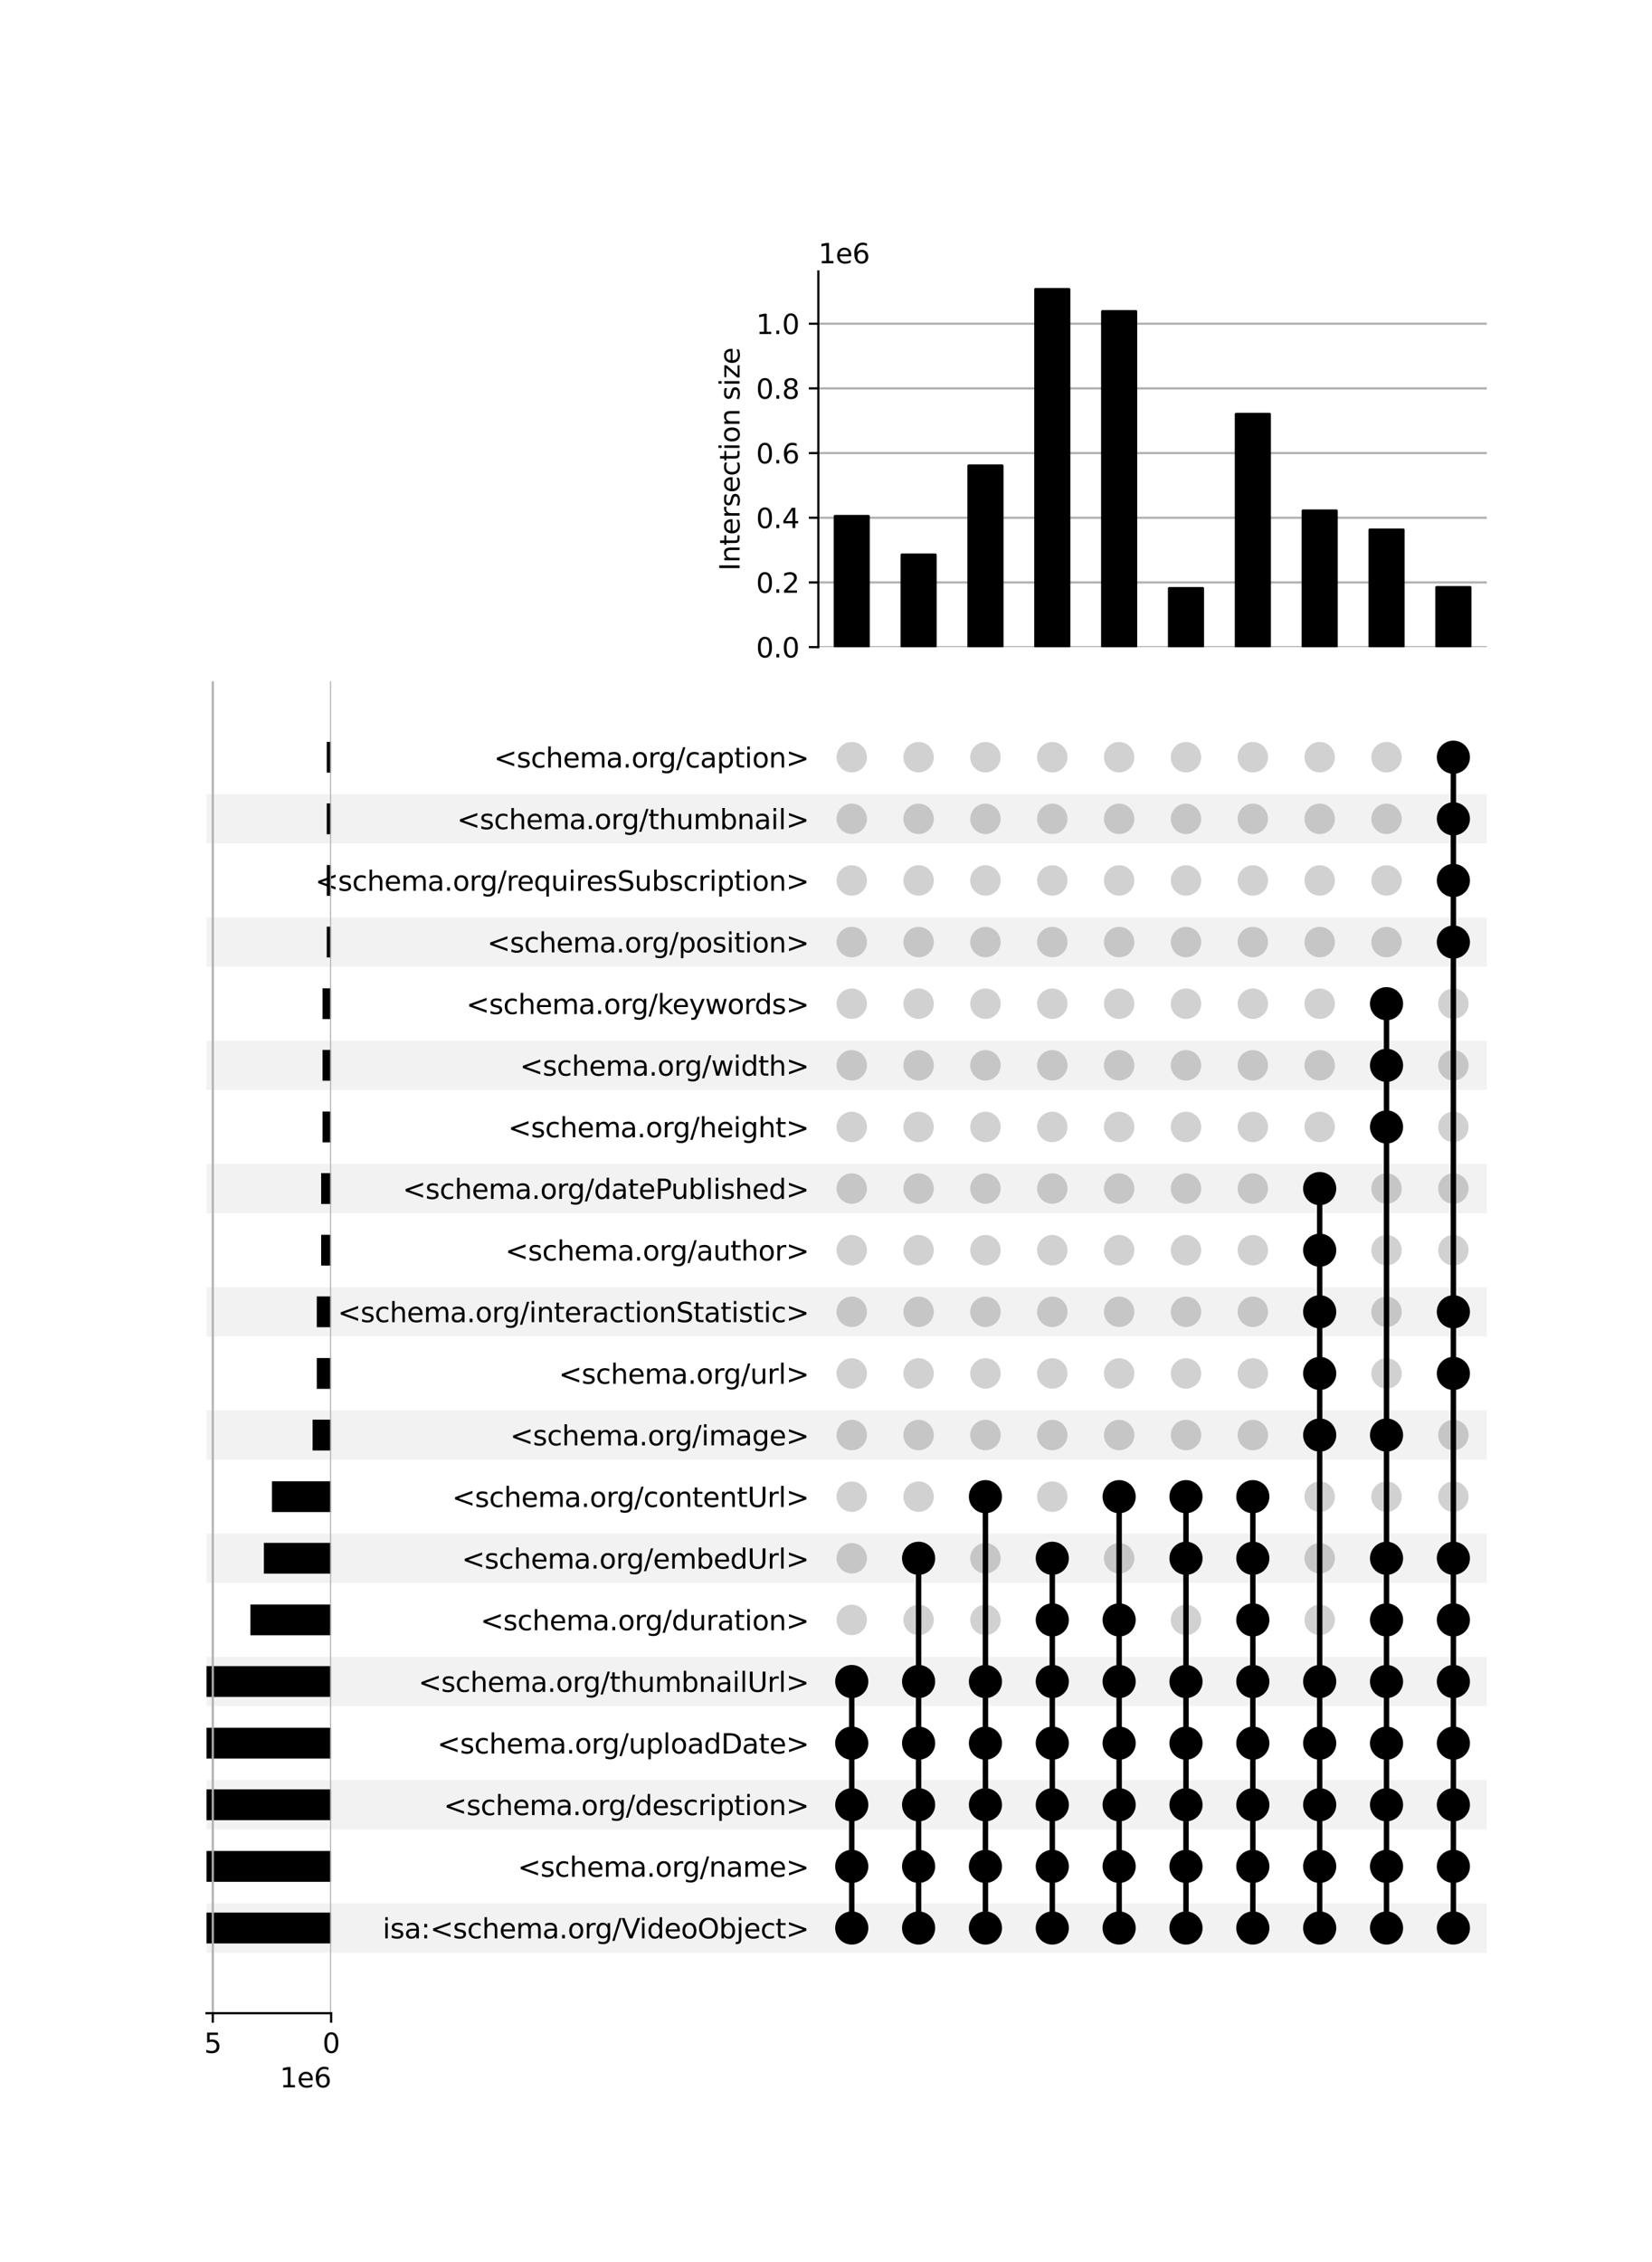 <?xml version="1.0" encoding="utf-8" standalone="no"?>
<!DOCTYPE svg PUBLIC "-//W3C//DTD SVG 1.1//EN"
  "http://www.w3.org/Graphics/SVG/1.1/DTD/svg11.dtd">
<svg xmlns:xlink="http://www.w3.org/1999/xlink" width="608pt" height="832pt" viewBox="0 0 608 832" xmlns="http://www.w3.org/2000/svg" version="1.1">
 <defs>
  <style type="text/css">*{stroke-linejoin: round; stroke-linecap: butt}</style>
 </defs>
 <g id="figure_1">
  <g id="patch_1">
   <path d="M 0 832 
L 608 832 
L 608 0 
L 0 0 
z
" style="fill: #ffffff"/>
  </g>
  <g id="axes_1">
   <g id="patch_2">
    <path d="M 76 718.212 
L 547.2 718.212 
L 547.2 700.08 
L 76 700.08 
z
" clip-path="url(#p043ffe1a10)" style="fill-opacity: 0.051"/>
   </g>
   <g id="patch_3">
    <path d="M 76 672.882 
L 547.2 672.882 
L 547.2 654.75 
L 76 654.75 
z
" clip-path="url(#p043ffe1a10)" style="fill-opacity: 0.051"/>
   </g>
   <g id="patch_4">
    <path d="M 76 627.552 
L 547.2 627.552 
L 547.2 609.42 
L 76 609.42 
z
" clip-path="url(#p043ffe1a10)" style="fill-opacity: 0.051"/>
   </g>
   <g id="patch_5">
    <path d="M 76 582.223 
L 547.2 582.223 
L 547.2 564.091 
L 76 564.091 
z
" clip-path="url(#p043ffe1a10)" style="fill-opacity: 0.051"/>
   </g>
   <g id="patch_6">
    <path d="M 76 536.893 
L 547.2 536.893 
L 547.2 518.761 
L 76 518.761 
z
" clip-path="url(#p043ffe1a10)" style="fill-opacity: 0.051"/>
   </g>
   <g id="patch_7">
    <path d="M 76 491.563 
L 547.2 491.563 
L 547.2 473.431 
L 76 473.431 
z
" clip-path="url(#p043ffe1a10)" style="fill-opacity: 0.051"/>
   </g>
   <g id="patch_8">
    <path d="M 76 446.233 
L 547.2 446.233 
L 547.2 428.101 
L 76 428.101 
z
" clip-path="url(#p043ffe1a10)" style="fill-opacity: 0.051"/>
   </g>
   <g id="patch_9">
    <path d="M 76 400.904 
L 547.2 400.904 
L 547.2 382.772 
L 76 382.772 
z
" clip-path="url(#p043ffe1a10)" style="fill-opacity: 0.051"/>
   </g>
   <g id="patch_10">
    <path d="M 76 355.574 
L 547.2 355.574 
L 547.2 337.442 
L 76 337.442 
z
" clip-path="url(#p043ffe1a10)" style="fill-opacity: 0.051"/>
   </g>
   <g id="patch_11">
    <path d="M 76 310.244 
L 547.2 310.244 
L 547.2 292.112 
L 76 292.112 
z
" clip-path="url(#p043ffe1a10)" style="fill-opacity: 0.051"/>
   </g>
   <g id="matplotlib.axis_1"/>
   <g id="matplotlib.axis_2">
    <g id="ytick_1"/>
    <g id="ytick_2"/>
    <g id="ytick_3"/>
    <g id="ytick_4"/>
    <g id="ytick_5"/>
    <g id="ytick_6"/>
    <g id="ytick_7"/>
    <g id="ytick_8"/>
    <g id="ytick_9"/>
    <g id="ytick_10"/>
    <g id="ytick_11"/>
    <g id="ytick_12"/>
    <g id="ytick_13"/>
    <g id="ytick_14"/>
    <g id="ytick_15"/>
    <g id="ytick_16"/>
    <g id="ytick_17"/>
    <g id="ytick_18"/>
    <g id="ytick_19"/>
    <g id="ytick_20"/>
   </g>
  </g>
  <g id="axes_2">
   <g id="matplotlib.axis_3">
    <g id="ytick_21">
     <g id="line2d_1"/>
     <g id="text_1">
      <!-- isa:&lt;schema.org/VideoObject&gt; -->
      <g transform="translate(140.83 712.945) scale(0.1 -0.1)">
       <defs>
        <path id="DejaVuSans-69" d="M 603 3500 
L 1178 3500 
L 1178 0 
L 603 0 
L 603 3500 
z
M 603 4863 
L 1178 4863 
L 1178 4134 
L 603 4134 
L 603 4863 
z
" transform="scale(0.016)"/>
        <path id="DejaVuSans-73" d="M 2834 3397 
L 2834 2853 
Q 2591 2978 2328 3040 
Q 2066 3103 1784 3103 
Q 1356 3103 1142 2972 
Q 928 2841 928 2578 
Q 928 2378 1081 2264 
Q 1234 2150 1697 2047 
L 1894 2003 
Q 2506 1872 2764 1633 
Q 3022 1394 3022 966 
Q 3022 478 2636 193 
Q 2250 -91 1575 -91 
Q 1294 -91 989 -36 
Q 684 19 347 128 
L 347 722 
Q 666 556 975 473 
Q 1284 391 1588 391 
Q 1994 391 2212 530 
Q 2431 669 2431 922 
Q 2431 1156 2273 1281 
Q 2116 1406 1581 1522 
L 1381 1569 
Q 847 1681 609 1914 
Q 372 2147 372 2553 
Q 372 3047 722 3315 
Q 1072 3584 1716 3584 
Q 2034 3584 2315 3537 
Q 2597 3491 2834 3397 
z
" transform="scale(0.016)"/>
        <path id="DejaVuSans-61" d="M 2194 1759 
Q 1497 1759 1228 1600 
Q 959 1441 959 1056 
Q 959 750 1161 570 
Q 1363 391 1709 391 
Q 2188 391 2477 730 
Q 2766 1069 2766 1631 
L 2766 1759 
L 2194 1759 
z
M 3341 1997 
L 3341 0 
L 2766 0 
L 2766 531 
Q 2569 213 2275 61 
Q 1981 -91 1556 -91 
Q 1019 -91 701 211 
Q 384 513 384 1019 
Q 384 1609 779 1909 
Q 1175 2209 1959 2209 
L 2766 2209 
L 2766 2266 
Q 2766 2663 2505 2880 
Q 2244 3097 1772 3097 
Q 1472 3097 1187 3025 
Q 903 2953 641 2809 
L 641 3341 
Q 956 3463 1253 3523 
Q 1550 3584 1831 3584 
Q 2591 3584 2966 3190 
Q 3341 2797 3341 1997 
z
" transform="scale(0.016)"/>
        <path id="DejaVuSans-3a" d="M 750 794 
L 1409 794 
L 1409 0 
L 750 0 
L 750 794 
z
M 750 3309 
L 1409 3309 
L 1409 2516 
L 750 2516 
L 750 3309 
z
" transform="scale(0.016)"/>
        <path id="DejaVuSans-3c" d="M 4684 3150 
L 1459 2003 
L 4684 863 
L 4684 294 
L 678 1747 
L 678 2266 
L 4684 3719 
L 4684 3150 
z
" transform="scale(0.016)"/>
        <path id="DejaVuSans-63" d="M 3122 3366 
L 3122 2828 
Q 2878 2963 2633 3030 
Q 2388 3097 2138 3097 
Q 1578 3097 1268 2742 
Q 959 2388 959 1747 
Q 959 1106 1268 751 
Q 1578 397 2138 397 
Q 2388 397 2633 464 
Q 2878 531 3122 666 
L 3122 134 
Q 2881 22 2623 -34 
Q 2366 -91 2075 -91 
Q 1284 -91 818 406 
Q 353 903 353 1747 
Q 353 2603 823 3093 
Q 1294 3584 2113 3584 
Q 2378 3584 2631 3529 
Q 2884 3475 3122 3366 
z
" transform="scale(0.016)"/>
        <path id="DejaVuSans-68" d="M 3513 2113 
L 3513 0 
L 2938 0 
L 2938 2094 
Q 2938 2591 2744 2837 
Q 2550 3084 2163 3084 
Q 1697 3084 1428 2787 
Q 1159 2491 1159 1978 
L 1159 0 
L 581 0 
L 581 4863 
L 1159 4863 
L 1159 2956 
Q 1366 3272 1645 3428 
Q 1925 3584 2291 3584 
Q 2894 3584 3203 3211 
Q 3513 2838 3513 2113 
z
" transform="scale(0.016)"/>
        <path id="DejaVuSans-65" d="M 3597 1894 
L 3597 1613 
L 953 1613 
Q 991 1019 1311 708 
Q 1631 397 2203 397 
Q 2534 397 2845 478 
Q 3156 559 3463 722 
L 3463 178 
Q 3153 47 2828 -22 
Q 2503 -91 2169 -91 
Q 1331 -91 842 396 
Q 353 884 353 1716 
Q 353 2575 817 3079 
Q 1281 3584 2069 3584 
Q 2775 3584 3186 3129 
Q 3597 2675 3597 1894 
z
M 3022 2063 
Q 3016 2534 2758 2815 
Q 2500 3097 2075 3097 
Q 1594 3097 1305 2825 
Q 1016 2553 972 2059 
L 3022 2063 
z
" transform="scale(0.016)"/>
        <path id="DejaVuSans-6d" d="M 3328 2828 
Q 3544 3216 3844 3400 
Q 4144 3584 4550 3584 
Q 5097 3584 5394 3201 
Q 5691 2819 5691 2113 
L 5691 0 
L 5113 0 
L 5113 2094 
Q 5113 2597 4934 2840 
Q 4756 3084 4391 3084 
Q 3944 3084 3684 2787 
Q 3425 2491 3425 1978 
L 3425 0 
L 2847 0 
L 2847 2094 
Q 2847 2600 2669 2842 
Q 2491 3084 2119 3084 
Q 1678 3084 1418 2786 
Q 1159 2488 1159 1978 
L 1159 0 
L 581 0 
L 581 3500 
L 1159 3500 
L 1159 2956 
Q 1356 3278 1631 3431 
Q 1906 3584 2284 3584 
Q 2666 3584 2933 3390 
Q 3200 3197 3328 2828 
z
" transform="scale(0.016)"/>
        <path id="DejaVuSans-2e" d="M 684 794 
L 1344 794 
L 1344 0 
L 684 0 
L 684 794 
z
" transform="scale(0.016)"/>
        <path id="DejaVuSans-6f" d="M 1959 3097 
Q 1497 3097 1228 2736 
Q 959 2375 959 1747 
Q 959 1119 1226 758 
Q 1494 397 1959 397 
Q 2419 397 2687 759 
Q 2956 1122 2956 1747 
Q 2956 2369 2687 2733 
Q 2419 3097 1959 3097 
z
M 1959 3584 
Q 2709 3584 3137 3096 
Q 3566 2609 3566 1747 
Q 3566 888 3137 398 
Q 2709 -91 1959 -91 
Q 1206 -91 779 398 
Q 353 888 353 1747 
Q 353 2609 779 3096 
Q 1206 3584 1959 3584 
z
" transform="scale(0.016)"/>
        <path id="DejaVuSans-72" d="M 2631 2963 
Q 2534 3019 2420 3045 
Q 2306 3072 2169 3072 
Q 1681 3072 1420 2755 
Q 1159 2438 1159 1844 
L 1159 0 
L 581 0 
L 581 3500 
L 1159 3500 
L 1159 2956 
Q 1341 3275 1631 3429 
Q 1922 3584 2338 3584 
Q 2397 3584 2469 3576 
Q 2541 3569 2628 3553 
L 2631 2963 
z
" transform="scale(0.016)"/>
        <path id="DejaVuSans-67" d="M 2906 1791 
Q 2906 2416 2648 2759 
Q 2391 3103 1925 3103 
Q 1463 3103 1205 2759 
Q 947 2416 947 1791 
Q 947 1169 1205 825 
Q 1463 481 1925 481 
Q 2391 481 2648 825 
Q 2906 1169 2906 1791 
z
M 3481 434 
Q 3481 -459 3084 -895 
Q 2688 -1331 1869 -1331 
Q 1566 -1331 1297 -1286 
Q 1028 -1241 775 -1147 
L 775 -588 
Q 1028 -725 1275 -790 
Q 1522 -856 1778 -856 
Q 2344 -856 2625 -561 
Q 2906 -266 2906 331 
L 2906 616 
Q 2728 306 2450 153 
Q 2172 0 1784 0 
Q 1141 0 747 490 
Q 353 981 353 1791 
Q 353 2603 747 3093 
Q 1141 3584 1784 3584 
Q 2172 3584 2450 3431 
Q 2728 3278 2906 2969 
L 2906 3500 
L 3481 3500 
L 3481 434 
z
" transform="scale(0.016)"/>
        <path id="DejaVuSans-2f" d="M 1625 4666 
L 2156 4666 
L 531 -594 
L 0 -594 
L 1625 4666 
z
" transform="scale(0.016)"/>
        <path id="DejaVuSans-56" d="M 1831 0 
L 50 4666 
L 709 4666 
L 2188 738 
L 3669 4666 
L 4325 4666 
L 2547 0 
L 1831 0 
z
" transform="scale(0.016)"/>
        <path id="DejaVuSans-64" d="M 2906 2969 
L 2906 4863 
L 3481 4863 
L 3481 0 
L 2906 0 
L 2906 525 
Q 2725 213 2448 61 
Q 2172 -91 1784 -91 
Q 1150 -91 751 415 
Q 353 922 353 1747 
Q 353 2572 751 3078 
Q 1150 3584 1784 3584 
Q 2172 3584 2448 3432 
Q 2725 3281 2906 2969 
z
M 947 1747 
Q 947 1113 1208 752 
Q 1469 391 1925 391 
Q 2381 391 2643 752 
Q 2906 1113 2906 1747 
Q 2906 2381 2643 2742 
Q 2381 3103 1925 3103 
Q 1469 3103 1208 2742 
Q 947 2381 947 1747 
z
" transform="scale(0.016)"/>
        <path id="DejaVuSans-4f" d="M 2522 4238 
Q 1834 4238 1429 3725 
Q 1025 3213 1025 2328 
Q 1025 1447 1429 934 
Q 1834 422 2522 422 
Q 3209 422 3611 934 
Q 4013 1447 4013 2328 
Q 4013 3213 3611 3725 
Q 3209 4238 2522 4238 
z
M 2522 4750 
Q 3503 4750 4090 4092 
Q 4678 3434 4678 2328 
Q 4678 1225 4090 567 
Q 3503 -91 2522 -91 
Q 1538 -91 948 565 
Q 359 1222 359 2328 
Q 359 3434 948 4092 
Q 1538 4750 2522 4750 
z
" transform="scale(0.016)"/>
        <path id="DejaVuSans-62" d="M 3116 1747 
Q 3116 2381 2855 2742 
Q 2594 3103 2138 3103 
Q 1681 3103 1420 2742 
Q 1159 2381 1159 1747 
Q 1159 1113 1420 752 
Q 1681 391 2138 391 
Q 2594 391 2855 752 
Q 3116 1113 3116 1747 
z
M 1159 2969 
Q 1341 3281 1617 3432 
Q 1894 3584 2278 3584 
Q 2916 3584 3314 3078 
Q 3713 2572 3713 1747 
Q 3713 922 3314 415 
Q 2916 -91 2278 -91 
Q 1894 -91 1617 61 
Q 1341 213 1159 525 
L 1159 0 
L 581 0 
L 581 4863 
L 1159 4863 
L 1159 2969 
z
" transform="scale(0.016)"/>
        <path id="DejaVuSans-6a" d="M 603 3500 
L 1178 3500 
L 1178 -63 
Q 1178 -731 923 -1031 
Q 669 -1331 103 -1331 
L -116 -1331 
L -116 -844 
L 38 -844 
Q 366 -844 484 -692 
Q 603 -541 603 -63 
L 603 3500 
z
M 603 4863 
L 1178 4863 
L 1178 4134 
L 603 4134 
L 603 4863 
z
" transform="scale(0.016)"/>
        <path id="DejaVuSans-74" d="M 1172 4494 
L 1172 3500 
L 2356 3500 
L 2356 3053 
L 1172 3053 
L 1172 1153 
Q 1172 725 1289 603 
Q 1406 481 1766 481 
L 2356 481 
L 2356 0 
L 1766 0 
Q 1100 0 847 248 
Q 594 497 594 1153 
L 594 3053 
L 172 3053 
L 172 3500 
L 594 3500 
L 594 4494 
L 1172 4494 
z
" transform="scale(0.016)"/>
        <path id="DejaVuSans-3e" d="M 678 3150 
L 678 3719 
L 4684 2266 
L 4684 1747 
L 678 294 
L 678 863 
L 3897 2003 
L 678 3150 
z
" transform="scale(0.016)"/>
       </defs>
       <use xlink:href="#DejaVuSans-69"/>
       <use xlink:href="#DejaVuSans-73" x="27.783"/>
       <use xlink:href="#DejaVuSans-61" x="79.883"/>
       <use xlink:href="#DejaVuSans-3a" x="141.162"/>
       <use xlink:href="#DejaVuSans-3c" x="174.854"/>
       <use xlink:href="#DejaVuSans-73" x="258.643"/>
       <use xlink:href="#DejaVuSans-63" x="310.742"/>
       <use xlink:href="#DejaVuSans-68" x="365.723"/>
       <use xlink:href="#DejaVuSans-65" x="429.102"/>
       <use xlink:href="#DejaVuSans-6d" x="490.625"/>
       <use xlink:href="#DejaVuSans-61" x="588.037"/>
       <use xlink:href="#DejaVuSans-2e" x="649.316"/>
       <use xlink:href="#DejaVuSans-6f" x="681.104"/>
       <use xlink:href="#DejaVuSans-72" x="742.285"/>
       <use xlink:href="#DejaVuSans-67" x="781.648"/>
       <use xlink:href="#DejaVuSans-2f" x="845.125"/>
       <use xlink:href="#DejaVuSans-56" x="878.816"/>
       <use xlink:href="#DejaVuSans-69" x="944.975"/>
       <use xlink:href="#DejaVuSans-64" x="972.758"/>
       <use xlink:href="#DejaVuSans-65" x="1036.234"/>
       <use xlink:href="#DejaVuSans-6f" x="1097.758"/>
       <use xlink:href="#DejaVuSans-4f" x="1158.939"/>
       <use xlink:href="#DejaVuSans-62" x="1237.65"/>
       <use xlink:href="#DejaVuSans-6a" x="1301.127"/>
       <use xlink:href="#DejaVuSans-65" x="1328.91"/>
       <use xlink:href="#DejaVuSans-63" x="1390.434"/>
       <use xlink:href="#DejaVuSans-74" x="1445.414"/>
       <use xlink:href="#DejaVuSans-3e" x="1484.623"/>
      </g>
     </g>
    </g>
    <g id="ytick_22">
     <g id="line2d_2"/>
     <g id="text_2">
      <!-- &lt;schema.org/name&gt; -->
      <g transform="translate(190.539 690.28) scale(0.1 -0.1)">
       <defs>
        <path id="DejaVuSans-6e" d="M 3513 2113 
L 3513 0 
L 2938 0 
L 2938 2094 
Q 2938 2591 2744 2837 
Q 2550 3084 2163 3084 
Q 1697 3084 1428 2787 
Q 1159 2491 1159 1978 
L 1159 0 
L 581 0 
L 581 3500 
L 1159 3500 
L 1159 2956 
Q 1366 3272 1645 3428 
Q 1925 3584 2291 3584 
Q 2894 3584 3203 3211 
Q 3513 2838 3513 2113 
z
" transform="scale(0.016)"/>
       </defs>
       <use xlink:href="#DejaVuSans-3c"/>
       <use xlink:href="#DejaVuSans-73" x="83.789"/>
       <use xlink:href="#DejaVuSans-63" x="135.889"/>
       <use xlink:href="#DejaVuSans-68" x="190.869"/>
       <use xlink:href="#DejaVuSans-65" x="254.248"/>
       <use xlink:href="#DejaVuSans-6d" x="315.771"/>
       <use xlink:href="#DejaVuSans-61" x="413.184"/>
       <use xlink:href="#DejaVuSans-2e" x="474.463"/>
       <use xlink:href="#DejaVuSans-6f" x="506.25"/>
       <use xlink:href="#DejaVuSans-72" x="567.432"/>
       <use xlink:href="#DejaVuSans-67" x="606.795"/>
       <use xlink:href="#DejaVuSans-2f" x="670.271"/>
       <use xlink:href="#DejaVuSans-6e" x="703.963"/>
       <use xlink:href="#DejaVuSans-61" x="767.342"/>
       <use xlink:href="#DejaVuSans-6d" x="828.621"/>
       <use xlink:href="#DejaVuSans-65" x="926.033"/>
       <use xlink:href="#DejaVuSans-3e" x="987.557"/>
      </g>
     </g>
    </g>
    <g id="ytick_23">
     <g id="line2d_3"/>
     <g id="text_3">
      <!-- &lt;schema.org/description&gt; -->
      <g transform="translate(163.297 667.615) scale(0.1 -0.1)">
       <defs>
        <path id="DejaVuSans-70" d="M 1159 525 
L 1159 -1331 
L 581 -1331 
L 581 3500 
L 1159 3500 
L 1159 2969 
Q 1341 3281 1617 3432 
Q 1894 3584 2278 3584 
Q 2916 3584 3314 3078 
Q 3713 2572 3713 1747 
Q 3713 922 3314 415 
Q 2916 -91 2278 -91 
Q 1894 -91 1617 61 
Q 1341 213 1159 525 
z
M 3116 1747 
Q 3116 2381 2855 2742 
Q 2594 3103 2138 3103 
Q 1681 3103 1420 2742 
Q 1159 2381 1159 1747 
Q 1159 1113 1420 752 
Q 1681 391 2138 391 
Q 2594 391 2855 752 
Q 3116 1113 3116 1747 
z
" transform="scale(0.016)"/>
       </defs>
       <use xlink:href="#DejaVuSans-3c"/>
       <use xlink:href="#DejaVuSans-73" x="83.789"/>
       <use xlink:href="#DejaVuSans-63" x="135.889"/>
       <use xlink:href="#DejaVuSans-68" x="190.869"/>
       <use xlink:href="#DejaVuSans-65" x="254.248"/>
       <use xlink:href="#DejaVuSans-6d" x="315.771"/>
       <use xlink:href="#DejaVuSans-61" x="413.184"/>
       <use xlink:href="#DejaVuSans-2e" x="474.463"/>
       <use xlink:href="#DejaVuSans-6f" x="506.25"/>
       <use xlink:href="#DejaVuSans-72" x="567.432"/>
       <use xlink:href="#DejaVuSans-67" x="606.795"/>
       <use xlink:href="#DejaVuSans-2f" x="670.271"/>
       <use xlink:href="#DejaVuSans-64" x="703.963"/>
       <use xlink:href="#DejaVuSans-65" x="767.439"/>
       <use xlink:href="#DejaVuSans-73" x="828.963"/>
       <use xlink:href="#DejaVuSans-63" x="881.062"/>
       <use xlink:href="#DejaVuSans-72" x="936.043"/>
       <use xlink:href="#DejaVuSans-69" x="977.156"/>
       <use xlink:href="#DejaVuSans-70" x="1004.939"/>
       <use xlink:href="#DejaVuSans-74" x="1068.416"/>
       <use xlink:href="#DejaVuSans-69" x="1107.625"/>
       <use xlink:href="#DejaVuSans-6f" x="1135.408"/>
       <use xlink:href="#DejaVuSans-6e" x="1196.59"/>
       <use xlink:href="#DejaVuSans-3e" x="1259.969"/>
      </g>
     </g>
    </g>
    <g id="ytick_24">
     <g id="line2d_4"/>
     <g id="text_4">
      <!-- &lt;schema.org/uploadDate&gt; -->
      <g transform="translate(160.938 644.95) scale(0.1 -0.1)">
       <defs>
        <path id="DejaVuSans-75" d="M 544 1381 
L 544 3500 
L 1119 3500 
L 1119 1403 
Q 1119 906 1312 657 
Q 1506 409 1894 409 
Q 2359 409 2629 706 
Q 2900 1003 2900 1516 
L 2900 3500 
L 3475 3500 
L 3475 0 
L 2900 0 
L 2900 538 
Q 2691 219 2414 64 
Q 2138 -91 1772 -91 
Q 1169 -91 856 284 
Q 544 659 544 1381 
z
M 1991 3584 
L 1991 3584 
z
" transform="scale(0.016)"/>
        <path id="DejaVuSans-6c" d="M 603 4863 
L 1178 4863 
L 1178 0 
L 603 0 
L 603 4863 
z
" transform="scale(0.016)"/>
        <path id="DejaVuSans-44" d="M 1259 4147 
L 1259 519 
L 2022 519 
Q 2988 519 3436 956 
Q 3884 1394 3884 2338 
Q 3884 3275 3436 3711 
Q 2988 4147 2022 4147 
L 1259 4147 
z
M 628 4666 
L 1925 4666 
Q 3281 4666 3915 4102 
Q 4550 3538 4550 2338 
Q 4550 1131 3912 565 
Q 3275 0 1925 0 
L 628 0 
L 628 4666 
z
" transform="scale(0.016)"/>
       </defs>
       <use xlink:href="#DejaVuSans-3c"/>
       <use xlink:href="#DejaVuSans-73" x="83.789"/>
       <use xlink:href="#DejaVuSans-63" x="135.889"/>
       <use xlink:href="#DejaVuSans-68" x="190.869"/>
       <use xlink:href="#DejaVuSans-65" x="254.248"/>
       <use xlink:href="#DejaVuSans-6d" x="315.771"/>
       <use xlink:href="#DejaVuSans-61" x="413.184"/>
       <use xlink:href="#DejaVuSans-2e" x="474.463"/>
       <use xlink:href="#DejaVuSans-6f" x="506.25"/>
       <use xlink:href="#DejaVuSans-72" x="567.432"/>
       <use xlink:href="#DejaVuSans-67" x="606.795"/>
       <use xlink:href="#DejaVuSans-2f" x="670.271"/>
       <use xlink:href="#DejaVuSans-75" x="703.963"/>
       <use xlink:href="#DejaVuSans-70" x="767.342"/>
       <use xlink:href="#DejaVuSans-6c" x="830.818"/>
       <use xlink:href="#DejaVuSans-6f" x="858.602"/>
       <use xlink:href="#DejaVuSans-61" x="919.783"/>
       <use xlink:href="#DejaVuSans-64" x="981.062"/>
       <use xlink:href="#DejaVuSans-44" x="1044.539"/>
       <use xlink:href="#DejaVuSans-61" x="1121.541"/>
       <use xlink:href="#DejaVuSans-74" x="1182.82"/>
       <use xlink:href="#DejaVuSans-65" x="1222.029"/>
       <use xlink:href="#DejaVuSans-3e" x="1283.553"/>
      </g>
     </g>
    </g>
    <g id="ytick_25">
     <g id="line2d_5"/>
     <g id="text_5">
      <!-- &lt;schema.org/thumbnailUrl&gt; -->
      <g transform="translate(153.985 622.286) scale(0.1 -0.1)">
       <defs>
        <path id="DejaVuSans-55" d="M 556 4666 
L 1191 4666 
L 1191 1831 
Q 1191 1081 1462 751 
Q 1734 422 2344 422 
Q 2950 422 3222 751 
Q 3494 1081 3494 1831 
L 3494 4666 
L 4128 4666 
L 4128 1753 
Q 4128 841 3676 375 
Q 3225 -91 2344 -91 
Q 1459 -91 1007 375 
Q 556 841 556 1753 
L 556 4666 
z
" transform="scale(0.016)"/>
       </defs>
       <use xlink:href="#DejaVuSans-3c"/>
       <use xlink:href="#DejaVuSans-73" x="83.789"/>
       <use xlink:href="#DejaVuSans-63" x="135.889"/>
       <use xlink:href="#DejaVuSans-68" x="190.869"/>
       <use xlink:href="#DejaVuSans-65" x="254.248"/>
       <use xlink:href="#DejaVuSans-6d" x="315.771"/>
       <use xlink:href="#DejaVuSans-61" x="413.184"/>
       <use xlink:href="#DejaVuSans-2e" x="474.463"/>
       <use xlink:href="#DejaVuSans-6f" x="506.25"/>
       <use xlink:href="#DejaVuSans-72" x="567.432"/>
       <use xlink:href="#DejaVuSans-67" x="606.795"/>
       <use xlink:href="#DejaVuSans-2f" x="670.271"/>
       <use xlink:href="#DejaVuSans-74" x="703.963"/>
       <use xlink:href="#DejaVuSans-68" x="743.172"/>
       <use xlink:href="#DejaVuSans-75" x="806.551"/>
       <use xlink:href="#DejaVuSans-6d" x="869.93"/>
       <use xlink:href="#DejaVuSans-62" x="967.342"/>
       <use xlink:href="#DejaVuSans-6e" x="1030.818"/>
       <use xlink:href="#DejaVuSans-61" x="1094.197"/>
       <use xlink:href="#DejaVuSans-69" x="1155.477"/>
       <use xlink:href="#DejaVuSans-6c" x="1183.26"/>
       <use xlink:href="#DejaVuSans-55" x="1211.043"/>
       <use xlink:href="#DejaVuSans-72" x="1284.236"/>
       <use xlink:href="#DejaVuSans-6c" x="1325.35"/>
       <use xlink:href="#DejaVuSans-3e" x="1353.133"/>
      </g>
     </g>
    </g>
    <g id="ytick_26">
     <g id="line2d_6"/>
     <g id="text_6">
      <!-- &lt;schema.org/duration&gt; -->
      <g transform="translate(176.819 599.621) scale(0.1 -0.1)">
       <use xlink:href="#DejaVuSans-3c"/>
       <use xlink:href="#DejaVuSans-73" x="83.789"/>
       <use xlink:href="#DejaVuSans-63" x="135.889"/>
       <use xlink:href="#DejaVuSans-68" x="190.869"/>
       <use xlink:href="#DejaVuSans-65" x="254.248"/>
       <use xlink:href="#DejaVuSans-6d" x="315.771"/>
       <use xlink:href="#DejaVuSans-61" x="413.184"/>
       <use xlink:href="#DejaVuSans-2e" x="474.463"/>
       <use xlink:href="#DejaVuSans-6f" x="506.25"/>
       <use xlink:href="#DejaVuSans-72" x="567.432"/>
       <use xlink:href="#DejaVuSans-67" x="606.795"/>
       <use xlink:href="#DejaVuSans-2f" x="670.271"/>
       <use xlink:href="#DejaVuSans-64" x="703.963"/>
       <use xlink:href="#DejaVuSans-75" x="767.439"/>
       <use xlink:href="#DejaVuSans-72" x="830.818"/>
       <use xlink:href="#DejaVuSans-61" x="871.932"/>
       <use xlink:href="#DejaVuSans-74" x="933.211"/>
       <use xlink:href="#DejaVuSans-69" x="972.42"/>
       <use xlink:href="#DejaVuSans-6f" x="1000.203"/>
       <use xlink:href="#DejaVuSans-6e" x="1061.385"/>
       <use xlink:href="#DejaVuSans-3e" x="1124.764"/>
      </g>
     </g>
    </g>
    <g id="ytick_27">
     <g id="line2d_7"/>
     <g id="text_7">
      <!-- &lt;schema.org/embedUrl&gt; -->
      <g transform="translate(169.947 576.956) scale(0.1 -0.1)">
       <use xlink:href="#DejaVuSans-3c"/>
       <use xlink:href="#DejaVuSans-73" x="83.789"/>
       <use xlink:href="#DejaVuSans-63" x="135.889"/>
       <use xlink:href="#DejaVuSans-68" x="190.869"/>
       <use xlink:href="#DejaVuSans-65" x="254.248"/>
       <use xlink:href="#DejaVuSans-6d" x="315.771"/>
       <use xlink:href="#DejaVuSans-61" x="413.184"/>
       <use xlink:href="#DejaVuSans-2e" x="474.463"/>
       <use xlink:href="#DejaVuSans-6f" x="506.25"/>
       <use xlink:href="#DejaVuSans-72" x="567.432"/>
       <use xlink:href="#DejaVuSans-67" x="606.795"/>
       <use xlink:href="#DejaVuSans-2f" x="670.271"/>
       <use xlink:href="#DejaVuSans-65" x="703.963"/>
       <use xlink:href="#DejaVuSans-6d" x="765.486"/>
       <use xlink:href="#DejaVuSans-62" x="862.898"/>
       <use xlink:href="#DejaVuSans-65" x="926.375"/>
       <use xlink:href="#DejaVuSans-64" x="987.898"/>
       <use xlink:href="#DejaVuSans-55" x="1051.375"/>
       <use xlink:href="#DejaVuSans-72" x="1124.568"/>
       <use xlink:href="#DejaVuSans-6c" x="1165.682"/>
       <use xlink:href="#DejaVuSans-3e" x="1193.465"/>
      </g>
     </g>
    </g>
    <g id="ytick_28">
     <g id="line2d_8"/>
     <g id="text_8">
      <!-- &lt;schema.org/contentUrl&gt; -->
      <g transform="translate(166.405 554.291) scale(0.1 -0.1)">
       <use xlink:href="#DejaVuSans-3c"/>
       <use xlink:href="#DejaVuSans-73" x="83.789"/>
       <use xlink:href="#DejaVuSans-63" x="135.889"/>
       <use xlink:href="#DejaVuSans-68" x="190.869"/>
       <use xlink:href="#DejaVuSans-65" x="254.248"/>
       <use xlink:href="#DejaVuSans-6d" x="315.771"/>
       <use xlink:href="#DejaVuSans-61" x="413.184"/>
       <use xlink:href="#DejaVuSans-2e" x="474.463"/>
       <use xlink:href="#DejaVuSans-6f" x="506.25"/>
       <use xlink:href="#DejaVuSans-72" x="567.432"/>
       <use xlink:href="#DejaVuSans-67" x="606.795"/>
       <use xlink:href="#DejaVuSans-2f" x="670.271"/>
       <use xlink:href="#DejaVuSans-63" x="703.963"/>
       <use xlink:href="#DejaVuSans-6f" x="758.943"/>
       <use xlink:href="#DejaVuSans-6e" x="820.125"/>
       <use xlink:href="#DejaVuSans-74" x="883.504"/>
       <use xlink:href="#DejaVuSans-65" x="922.713"/>
       <use xlink:href="#DejaVuSans-6e" x="984.236"/>
       <use xlink:href="#DejaVuSans-74" x="1047.615"/>
       <use xlink:href="#DejaVuSans-55" x="1086.824"/>
       <use xlink:href="#DejaVuSans-72" x="1160.018"/>
       <use xlink:href="#DejaVuSans-6c" x="1201.131"/>
       <use xlink:href="#DejaVuSans-3e" x="1228.914"/>
      </g>
     </g>
    </g>
    <g id="ytick_29">
     <g id="line2d_9"/>
     <g id="text_9">
      <!-- &lt;schema.org/image&gt; -->
      <g transform="translate(187.75 531.626) scale(0.1 -0.1)">
       <use xlink:href="#DejaVuSans-3c"/>
       <use xlink:href="#DejaVuSans-73" x="83.789"/>
       <use xlink:href="#DejaVuSans-63" x="135.889"/>
       <use xlink:href="#DejaVuSans-68" x="190.869"/>
       <use xlink:href="#DejaVuSans-65" x="254.248"/>
       <use xlink:href="#DejaVuSans-6d" x="315.771"/>
       <use xlink:href="#DejaVuSans-61" x="413.184"/>
       <use xlink:href="#DejaVuSans-2e" x="474.463"/>
       <use xlink:href="#DejaVuSans-6f" x="506.25"/>
       <use xlink:href="#DejaVuSans-72" x="567.432"/>
       <use xlink:href="#DejaVuSans-67" x="606.795"/>
       <use xlink:href="#DejaVuSans-2f" x="670.271"/>
       <use xlink:href="#DejaVuSans-69" x="703.963"/>
       <use xlink:href="#DejaVuSans-6d" x="731.746"/>
       <use xlink:href="#DejaVuSans-61" x="829.158"/>
       <use xlink:href="#DejaVuSans-67" x="890.438"/>
       <use xlink:href="#DejaVuSans-65" x="953.914"/>
       <use xlink:href="#DejaVuSans-3e" x="1015.438"/>
      </g>
     </g>
    </g>
    <g id="ytick_30">
     <g id="line2d_10"/>
     <g id="text_10">
      <!-- &lt;schema.org/url&gt; -->
      <g transform="translate(205.672 508.961) scale(0.1 -0.1)">
       <use xlink:href="#DejaVuSans-3c"/>
       <use xlink:href="#DejaVuSans-73" x="83.789"/>
       <use xlink:href="#DejaVuSans-63" x="135.889"/>
       <use xlink:href="#DejaVuSans-68" x="190.869"/>
       <use xlink:href="#DejaVuSans-65" x="254.248"/>
       <use xlink:href="#DejaVuSans-6d" x="315.771"/>
       <use xlink:href="#DejaVuSans-61" x="413.184"/>
       <use xlink:href="#DejaVuSans-2e" x="474.463"/>
       <use xlink:href="#DejaVuSans-6f" x="506.25"/>
       <use xlink:href="#DejaVuSans-72" x="567.432"/>
       <use xlink:href="#DejaVuSans-67" x="606.795"/>
       <use xlink:href="#DejaVuSans-2f" x="670.271"/>
       <use xlink:href="#DejaVuSans-75" x="703.963"/>
       <use xlink:href="#DejaVuSans-72" x="767.342"/>
       <use xlink:href="#DejaVuSans-6c" x="808.455"/>
       <use xlink:href="#DejaVuSans-3e" x="836.238"/>
      </g>
     </g>
    </g>
    <g id="ytick_31">
     <g id="line2d_11"/>
     <g id="text_11">
      <!-- &lt;schema.org/interactionStatistic&gt; -->
      <g transform="translate(124.316 486.296) scale(0.1 -0.1)">
       <defs>
        <path id="DejaVuSans-53" d="M 3425 4513 
L 3425 3897 
Q 3066 4069 2747 4153 
Q 2428 4238 2131 4238 
Q 1616 4238 1336 4038 
Q 1056 3838 1056 3469 
Q 1056 3159 1242 3001 
Q 1428 2844 1947 2747 
L 2328 2669 
Q 3034 2534 3370 2195 
Q 3706 1856 3706 1288 
Q 3706 609 3251 259 
Q 2797 -91 1919 -91 
Q 1588 -91 1214 -16 
Q 841 59 441 206 
L 441 856 
Q 825 641 1194 531 
Q 1563 422 1919 422 
Q 2459 422 2753 634 
Q 3047 847 3047 1241 
Q 3047 1584 2836 1778 
Q 2625 1972 2144 2069 
L 1759 2144 
Q 1053 2284 737 2584 
Q 422 2884 422 3419 
Q 422 4038 858 4394 
Q 1294 4750 2059 4750 
Q 2388 4750 2728 4690 
Q 3069 4631 3425 4513 
z
" transform="scale(0.016)"/>
       </defs>
       <use xlink:href="#DejaVuSans-3c"/>
       <use xlink:href="#DejaVuSans-73" x="83.789"/>
       <use xlink:href="#DejaVuSans-63" x="135.889"/>
       <use xlink:href="#DejaVuSans-68" x="190.869"/>
       <use xlink:href="#DejaVuSans-65" x="254.248"/>
       <use xlink:href="#DejaVuSans-6d" x="315.771"/>
       <use xlink:href="#DejaVuSans-61" x="413.184"/>
       <use xlink:href="#DejaVuSans-2e" x="474.463"/>
       <use xlink:href="#DejaVuSans-6f" x="506.25"/>
       <use xlink:href="#DejaVuSans-72" x="567.432"/>
       <use xlink:href="#DejaVuSans-67" x="606.795"/>
       <use xlink:href="#DejaVuSans-2f" x="670.271"/>
       <use xlink:href="#DejaVuSans-69" x="703.963"/>
       <use xlink:href="#DejaVuSans-6e" x="731.746"/>
       <use xlink:href="#DejaVuSans-74" x="795.125"/>
       <use xlink:href="#DejaVuSans-65" x="834.334"/>
       <use xlink:href="#DejaVuSans-72" x="895.857"/>
       <use xlink:href="#DejaVuSans-61" x="936.971"/>
       <use xlink:href="#DejaVuSans-63" x="998.25"/>
       <use xlink:href="#DejaVuSans-74" x="1053.23"/>
       <use xlink:href="#DejaVuSans-69" x="1092.439"/>
       <use xlink:href="#DejaVuSans-6f" x="1120.223"/>
       <use xlink:href="#DejaVuSans-6e" x="1181.404"/>
       <use xlink:href="#DejaVuSans-53" x="1244.783"/>
       <use xlink:href="#DejaVuSans-74" x="1308.26"/>
       <use xlink:href="#DejaVuSans-61" x="1347.469"/>
       <use xlink:href="#DejaVuSans-74" x="1408.748"/>
       <use xlink:href="#DejaVuSans-69" x="1447.957"/>
       <use xlink:href="#DejaVuSans-73" x="1475.74"/>
       <use xlink:href="#DejaVuSans-74" x="1527.84"/>
       <use xlink:href="#DejaVuSans-69" x="1567.049"/>
       <use xlink:href="#DejaVuSans-63" x="1594.832"/>
       <use xlink:href="#DejaVuSans-3e" x="1649.812"/>
      </g>
     </g>
    </g>
    <g id="ytick_32">
     <g id="line2d_12"/>
     <g id="text_12">
      <!-- &lt;schema.org/author&gt; -->
      <g transform="translate(185.946 463.631) scale(0.1 -0.1)">
       <use xlink:href="#DejaVuSans-3c"/>
       <use xlink:href="#DejaVuSans-73" x="83.789"/>
       <use xlink:href="#DejaVuSans-63" x="135.889"/>
       <use xlink:href="#DejaVuSans-68" x="190.869"/>
       <use xlink:href="#DejaVuSans-65" x="254.248"/>
       <use xlink:href="#DejaVuSans-6d" x="315.771"/>
       <use xlink:href="#DejaVuSans-61" x="413.184"/>
       <use xlink:href="#DejaVuSans-2e" x="474.463"/>
       <use xlink:href="#DejaVuSans-6f" x="506.25"/>
       <use xlink:href="#DejaVuSans-72" x="567.432"/>
       <use xlink:href="#DejaVuSans-67" x="606.795"/>
       <use xlink:href="#DejaVuSans-2f" x="670.271"/>
       <use xlink:href="#DejaVuSans-61" x="703.963"/>
       <use xlink:href="#DejaVuSans-75" x="765.242"/>
       <use xlink:href="#DejaVuSans-74" x="828.621"/>
       <use xlink:href="#DejaVuSans-68" x="867.83"/>
       <use xlink:href="#DejaVuSans-6f" x="931.209"/>
       <use xlink:href="#DejaVuSans-72" x="992.391"/>
       <use xlink:href="#DejaVuSans-3e" x="1033.504"/>
      </g>
     </g>
    </g>
    <g id="ytick_33">
     <g id="line2d_13"/>
     <g id="text_13">
      <!-- &lt;schema.org/datePublished&gt; -->
      <g transform="translate(148.203 440.967) scale(0.1 -0.1)">
       <defs>
        <path id="DejaVuSans-50" d="M 1259 4147 
L 1259 2394 
L 2053 2394 
Q 2494 2394 2734 2622 
Q 2975 2850 2975 3272 
Q 2975 3691 2734 3919 
Q 2494 4147 2053 4147 
L 1259 4147 
z
M 628 4666 
L 2053 4666 
Q 2838 4666 3239 4311 
Q 3641 3956 3641 3272 
Q 3641 2581 3239 2228 
Q 2838 1875 2053 1875 
L 1259 1875 
L 1259 0 
L 628 0 
L 628 4666 
z
" transform="scale(0.016)"/>
       </defs>
       <use xlink:href="#DejaVuSans-3c"/>
       <use xlink:href="#DejaVuSans-73" x="83.789"/>
       <use xlink:href="#DejaVuSans-63" x="135.889"/>
       <use xlink:href="#DejaVuSans-68" x="190.869"/>
       <use xlink:href="#DejaVuSans-65" x="254.248"/>
       <use xlink:href="#DejaVuSans-6d" x="315.771"/>
       <use xlink:href="#DejaVuSans-61" x="413.184"/>
       <use xlink:href="#DejaVuSans-2e" x="474.463"/>
       <use xlink:href="#DejaVuSans-6f" x="506.25"/>
       <use xlink:href="#DejaVuSans-72" x="567.432"/>
       <use xlink:href="#DejaVuSans-67" x="606.795"/>
       <use xlink:href="#DejaVuSans-2f" x="670.271"/>
       <use xlink:href="#DejaVuSans-64" x="703.963"/>
       <use xlink:href="#DejaVuSans-61" x="767.439"/>
       <use xlink:href="#DejaVuSans-74" x="828.719"/>
       <use xlink:href="#DejaVuSans-65" x="867.928"/>
       <use xlink:href="#DejaVuSans-50" x="929.451"/>
       <use xlink:href="#DejaVuSans-75" x="988.004"/>
       <use xlink:href="#DejaVuSans-62" x="1051.383"/>
       <use xlink:href="#DejaVuSans-6c" x="1114.859"/>
       <use xlink:href="#DejaVuSans-69" x="1142.643"/>
       <use xlink:href="#DejaVuSans-73" x="1170.426"/>
       <use xlink:href="#DejaVuSans-68" x="1222.525"/>
       <use xlink:href="#DejaVuSans-65" x="1285.904"/>
       <use xlink:href="#DejaVuSans-64" x="1347.428"/>
       <use xlink:href="#DejaVuSans-3e" x="1410.904"/>
      </g>
     </g>
    </g>
    <g id="ytick_34">
     <g id="line2d_14"/>
     <g id="text_14">
      <!-- &lt;schema.org/height&gt; -->
      <g transform="translate(187.024 418.302) scale(0.1 -0.1)">
       <use xlink:href="#DejaVuSans-3c"/>
       <use xlink:href="#DejaVuSans-73" x="83.789"/>
       <use xlink:href="#DejaVuSans-63" x="135.889"/>
       <use xlink:href="#DejaVuSans-68" x="190.869"/>
       <use xlink:href="#DejaVuSans-65" x="254.248"/>
       <use xlink:href="#DejaVuSans-6d" x="315.771"/>
       <use xlink:href="#DejaVuSans-61" x="413.184"/>
       <use xlink:href="#DejaVuSans-2e" x="474.463"/>
       <use xlink:href="#DejaVuSans-6f" x="506.25"/>
       <use xlink:href="#DejaVuSans-72" x="567.432"/>
       <use xlink:href="#DejaVuSans-67" x="606.795"/>
       <use xlink:href="#DejaVuSans-2f" x="670.271"/>
       <use xlink:href="#DejaVuSans-68" x="703.963"/>
       <use xlink:href="#DejaVuSans-65" x="767.342"/>
       <use xlink:href="#DejaVuSans-69" x="828.865"/>
       <use xlink:href="#DejaVuSans-67" x="856.648"/>
       <use xlink:href="#DejaVuSans-68" x="920.125"/>
       <use xlink:href="#DejaVuSans-74" x="983.504"/>
       <use xlink:href="#DejaVuSans-3e" x="1022.713"/>
      </g>
     </g>
    </g>
    <g id="ytick_35">
     <g id="line2d_15"/>
     <g id="text_15">
      <!-- &lt;schema.org/width&gt; -->
      <g transform="translate(191.336 395.637) scale(0.1 -0.1)">
       <defs>
        <path id="DejaVuSans-77" d="M 269 3500 
L 844 3500 
L 1563 769 
L 2278 3500 
L 2956 3500 
L 3675 769 
L 4391 3500 
L 4966 3500 
L 4050 0 
L 3372 0 
L 2619 2869 
L 1863 0 
L 1184 0 
L 269 3500 
z
" transform="scale(0.016)"/>
       </defs>
       <use xlink:href="#DejaVuSans-3c"/>
       <use xlink:href="#DejaVuSans-73" x="83.789"/>
       <use xlink:href="#DejaVuSans-63" x="135.889"/>
       <use xlink:href="#DejaVuSans-68" x="190.869"/>
       <use xlink:href="#DejaVuSans-65" x="254.248"/>
       <use xlink:href="#DejaVuSans-6d" x="315.771"/>
       <use xlink:href="#DejaVuSans-61" x="413.184"/>
       <use xlink:href="#DejaVuSans-2e" x="474.463"/>
       <use xlink:href="#DejaVuSans-6f" x="506.25"/>
       <use xlink:href="#DejaVuSans-72" x="567.432"/>
       <use xlink:href="#DejaVuSans-67" x="606.795"/>
       <use xlink:href="#DejaVuSans-2f" x="670.271"/>
       <use xlink:href="#DejaVuSans-77" x="703.963"/>
       <use xlink:href="#DejaVuSans-69" x="785.75"/>
       <use xlink:href="#DejaVuSans-64" x="813.533"/>
       <use xlink:href="#DejaVuSans-74" x="877.01"/>
       <use xlink:href="#DejaVuSans-68" x="916.219"/>
       <use xlink:href="#DejaVuSans-3e" x="979.598"/>
      </g>
     </g>
    </g>
    <g id="ytick_36">
     <g id="line2d_16"/>
     <g id="text_16">
      <!-- &lt;schema.org/keywords&gt; -->
      <g transform="translate(171.608 372.972) scale(0.1 -0.1)">
       <defs>
        <path id="DejaVuSans-6b" d="M 581 4863 
L 1159 4863 
L 1159 1991 
L 2875 3500 
L 3609 3500 
L 1753 1863 
L 3688 0 
L 2938 0 
L 1159 1709 
L 1159 0 
L 581 0 
L 581 4863 
z
" transform="scale(0.016)"/>
        <path id="DejaVuSans-79" d="M 2059 -325 
Q 1816 -950 1584 -1140 
Q 1353 -1331 966 -1331 
L 506 -1331 
L 506 -850 
L 844 -850 
Q 1081 -850 1212 -737 
Q 1344 -625 1503 -206 
L 1606 56 
L 191 3500 
L 800 3500 
L 1894 763 
L 2988 3500 
L 3597 3500 
L 2059 -325 
z
" transform="scale(0.016)"/>
       </defs>
       <use xlink:href="#DejaVuSans-3c"/>
       <use xlink:href="#DejaVuSans-73" x="83.789"/>
       <use xlink:href="#DejaVuSans-63" x="135.889"/>
       <use xlink:href="#DejaVuSans-68" x="190.869"/>
       <use xlink:href="#DejaVuSans-65" x="254.248"/>
       <use xlink:href="#DejaVuSans-6d" x="315.771"/>
       <use xlink:href="#DejaVuSans-61" x="413.184"/>
       <use xlink:href="#DejaVuSans-2e" x="474.463"/>
       <use xlink:href="#DejaVuSans-6f" x="506.25"/>
       <use xlink:href="#DejaVuSans-72" x="567.432"/>
       <use xlink:href="#DejaVuSans-67" x="606.795"/>
       <use xlink:href="#DejaVuSans-2f" x="670.271"/>
       <use xlink:href="#DejaVuSans-6b" x="703.963"/>
       <use xlink:href="#DejaVuSans-65" x="758.248"/>
       <use xlink:href="#DejaVuSans-79" x="819.771"/>
       <use xlink:href="#DejaVuSans-77" x="878.951"/>
       <use xlink:href="#DejaVuSans-6f" x="960.738"/>
       <use xlink:href="#DejaVuSans-72" x="1021.92"/>
       <use xlink:href="#DejaVuSans-64" x="1061.283"/>
       <use xlink:href="#DejaVuSans-73" x="1124.76"/>
       <use xlink:href="#DejaVuSans-3e" x="1176.859"/>
      </g>
     </g>
    </g>
    <g id="ytick_37">
     <g id="line2d_17"/>
     <g id="text_17">
      <!-- &lt;schema.org/position&gt; -->
      <g transform="translate(179.289 350.307) scale(0.1 -0.1)">
       <use xlink:href="#DejaVuSans-3c"/>
       <use xlink:href="#DejaVuSans-73" x="83.789"/>
       <use xlink:href="#DejaVuSans-63" x="135.889"/>
       <use xlink:href="#DejaVuSans-68" x="190.869"/>
       <use xlink:href="#DejaVuSans-65" x="254.248"/>
       <use xlink:href="#DejaVuSans-6d" x="315.771"/>
       <use xlink:href="#DejaVuSans-61" x="413.184"/>
       <use xlink:href="#DejaVuSans-2e" x="474.463"/>
       <use xlink:href="#DejaVuSans-6f" x="506.25"/>
       <use xlink:href="#DejaVuSans-72" x="567.432"/>
       <use xlink:href="#DejaVuSans-67" x="606.795"/>
       <use xlink:href="#DejaVuSans-2f" x="670.271"/>
       <use xlink:href="#DejaVuSans-70" x="703.963"/>
       <use xlink:href="#DejaVuSans-6f" x="767.439"/>
       <use xlink:href="#DejaVuSans-73" x="828.621"/>
       <use xlink:href="#DejaVuSans-69" x="880.721"/>
       <use xlink:href="#DejaVuSans-74" x="908.504"/>
       <use xlink:href="#DejaVuSans-69" x="947.713"/>
       <use xlink:href="#DejaVuSans-6f" x="975.496"/>
       <use xlink:href="#DejaVuSans-6e" x="1036.678"/>
       <use xlink:href="#DejaVuSans-3e" x="1100.057"/>
      </g>
     </g>
    </g>
    <g id="ytick_38">
     <g id="line2d_18"/>
     <g id="text_18">
      <!-- &lt;schema.org/requiresSubscription&gt; -->
      <g transform="translate(116.013 327.642) scale(0.1 -0.1)">
       <defs>
        <path id="DejaVuSans-71" d="M 947 1747 
Q 947 1113 1208 752 
Q 1469 391 1925 391 
Q 2381 391 2643 752 
Q 2906 1113 2906 1747 
Q 2906 2381 2643 2742 
Q 2381 3103 1925 3103 
Q 1469 3103 1208 2742 
Q 947 2381 947 1747 
z
M 2906 525 
Q 2725 213 2448 61 
Q 2172 -91 1784 -91 
Q 1150 -91 751 415 
Q 353 922 353 1747 
Q 353 2572 751 3078 
Q 1150 3584 1784 3584 
Q 2172 3584 2448 3432 
Q 2725 3281 2906 2969 
L 2906 3500 
L 3481 3500 
L 3481 -1331 
L 2906 -1331 
L 2906 525 
z
" transform="scale(0.016)"/>
       </defs>
       <use xlink:href="#DejaVuSans-3c"/>
       <use xlink:href="#DejaVuSans-73" x="83.789"/>
       <use xlink:href="#DejaVuSans-63" x="135.889"/>
       <use xlink:href="#DejaVuSans-68" x="190.869"/>
       <use xlink:href="#DejaVuSans-65" x="254.248"/>
       <use xlink:href="#DejaVuSans-6d" x="315.771"/>
       <use xlink:href="#DejaVuSans-61" x="413.184"/>
       <use xlink:href="#DejaVuSans-2e" x="474.463"/>
       <use xlink:href="#DejaVuSans-6f" x="506.25"/>
       <use xlink:href="#DejaVuSans-72" x="567.432"/>
       <use xlink:href="#DejaVuSans-67" x="606.795"/>
       <use xlink:href="#DejaVuSans-2f" x="670.271"/>
       <use xlink:href="#DejaVuSans-72" x="703.963"/>
       <use xlink:href="#DejaVuSans-65" x="742.826"/>
       <use xlink:href="#DejaVuSans-71" x="804.35"/>
       <use xlink:href="#DejaVuSans-75" x="867.826"/>
       <use xlink:href="#DejaVuSans-69" x="931.205"/>
       <use xlink:href="#DejaVuSans-72" x="958.988"/>
       <use xlink:href="#DejaVuSans-65" x="997.852"/>
       <use xlink:href="#DejaVuSans-73" x="1059.375"/>
       <use xlink:href="#DejaVuSans-53" x="1111.475"/>
       <use xlink:href="#DejaVuSans-75" x="1174.951"/>
       <use xlink:href="#DejaVuSans-62" x="1238.33"/>
       <use xlink:href="#DejaVuSans-73" x="1301.807"/>
       <use xlink:href="#DejaVuSans-63" x="1353.906"/>
       <use xlink:href="#DejaVuSans-72" x="1408.887"/>
       <use xlink:href="#DejaVuSans-69" x="1450"/>
       <use xlink:href="#DejaVuSans-70" x="1477.783"/>
       <use xlink:href="#DejaVuSans-74" x="1541.26"/>
       <use xlink:href="#DejaVuSans-69" x="1580.469"/>
       <use xlink:href="#DejaVuSans-6f" x="1608.252"/>
       <use xlink:href="#DejaVuSans-6e" x="1669.434"/>
       <use xlink:href="#DejaVuSans-3e" x="1732.812"/>
      </g>
     </g>
    </g>
    <g id="ytick_39">
     <g id="line2d_19"/>
     <g id="text_19">
      <!-- &lt;schema.org/thumbnail&gt; -->
      <g transform="translate(168.192 304.977) scale(0.1 -0.1)">
       <use xlink:href="#DejaVuSans-3c"/>
       <use xlink:href="#DejaVuSans-73" x="83.789"/>
       <use xlink:href="#DejaVuSans-63" x="135.889"/>
       <use xlink:href="#DejaVuSans-68" x="190.869"/>
       <use xlink:href="#DejaVuSans-65" x="254.248"/>
       <use xlink:href="#DejaVuSans-6d" x="315.771"/>
       <use xlink:href="#DejaVuSans-61" x="413.184"/>
       <use xlink:href="#DejaVuSans-2e" x="474.463"/>
       <use xlink:href="#DejaVuSans-6f" x="506.25"/>
       <use xlink:href="#DejaVuSans-72" x="567.432"/>
       <use xlink:href="#DejaVuSans-67" x="606.795"/>
       <use xlink:href="#DejaVuSans-2f" x="670.271"/>
       <use xlink:href="#DejaVuSans-74" x="703.963"/>
       <use xlink:href="#DejaVuSans-68" x="743.172"/>
       <use xlink:href="#DejaVuSans-75" x="806.551"/>
       <use xlink:href="#DejaVuSans-6d" x="869.93"/>
       <use xlink:href="#DejaVuSans-62" x="967.342"/>
       <use xlink:href="#DejaVuSans-6e" x="1030.818"/>
       <use xlink:href="#DejaVuSans-61" x="1094.197"/>
       <use xlink:href="#DejaVuSans-69" x="1155.477"/>
       <use xlink:href="#DejaVuSans-6c" x="1183.26"/>
       <use xlink:href="#DejaVuSans-3e" x="1211.043"/>
      </g>
     </g>
    </g>
    <g id="ytick_40">
     <g id="line2d_20"/>
     <g id="text_20">
      <!-- &lt;schema.org/caption&gt; -->
      <g transform="translate(181.769 282.312) scale(0.1 -0.1)">
       <use xlink:href="#DejaVuSans-3c"/>
       <use xlink:href="#DejaVuSans-73" x="83.789"/>
       <use xlink:href="#DejaVuSans-63" x="135.889"/>
       <use xlink:href="#DejaVuSans-68" x="190.869"/>
       <use xlink:href="#DejaVuSans-65" x="254.248"/>
       <use xlink:href="#DejaVuSans-6d" x="315.771"/>
       <use xlink:href="#DejaVuSans-61" x="413.184"/>
       <use xlink:href="#DejaVuSans-2e" x="474.463"/>
       <use xlink:href="#DejaVuSans-6f" x="506.25"/>
       <use xlink:href="#DejaVuSans-72" x="567.432"/>
       <use xlink:href="#DejaVuSans-67" x="606.795"/>
       <use xlink:href="#DejaVuSans-2f" x="670.271"/>
       <use xlink:href="#DejaVuSans-63" x="703.963"/>
       <use xlink:href="#DejaVuSans-61" x="758.943"/>
       <use xlink:href="#DejaVuSans-70" x="820.223"/>
       <use xlink:href="#DejaVuSans-74" x="883.699"/>
       <use xlink:href="#DejaVuSans-69" x="922.908"/>
       <use xlink:href="#DejaVuSans-6f" x="950.691"/>
       <use xlink:href="#DejaVuSans-6e" x="1011.873"/>
       <use xlink:href="#DejaVuSans-3e" x="1075.252"/>
      </g>
     </g>
    </g>
   </g>
   <g id="LineCollection_1">
    <path d="M 313.476 709.146 
L 313.476 618.486 
" clip-path="url(#p52723792dd)" style="fill: none; stroke: #000000; stroke-width: 2"/>
    <path d="M 338.079 709.146 
L 338.079 573.157 
" clip-path="url(#p52723792dd)" style="fill: none; stroke: #000000; stroke-width: 2"/>
    <path d="M 362.681 709.146 
L 362.681 550.492 
" clip-path="url(#p52723792dd)" style="fill: none; stroke: #000000; stroke-width: 2"/>
    <path d="M 387.284 709.146 
L 387.284 573.157 
" clip-path="url(#p52723792dd)" style="fill: none; stroke: #000000; stroke-width: 2"/>
    <path d="M 411.886 709.146 
L 411.886 550.492 
" clip-path="url(#p52723792dd)" style="fill: none; stroke: #000000; stroke-width: 2"/>
    <path d="M 436.489 709.146 
L 436.489 550.492 
" clip-path="url(#p52723792dd)" style="fill: none; stroke: #000000; stroke-width: 2"/>
    <path d="M 461.091 709.146 
L 461.091 550.492 
" clip-path="url(#p52723792dd)" style="fill: none; stroke: #000000; stroke-width: 2"/>
    <path d="M 485.694 709.146 
L 485.694 437.167 
" clip-path="url(#p52723792dd)" style="fill: none; stroke: #000000; stroke-width: 2"/>
    <path d="M 510.296 709.146 
L 510.296 369.173 
" clip-path="url(#p52723792dd)" style="fill: none; stroke: #000000; stroke-width: 2"/>
    <path d="M 534.899 709.146 
L 534.899 278.513 
" clip-path="url(#p52723792dd)" style="fill: none; stroke: #000000; stroke-width: 2"/>
   </g>
   <g id="PathCollection_1">
    <defs>
     <path id="C0_0_4c77623386" d="M 0 5.6 
C 1.485 5.6 2.91 5.01 3.96 3.96 
C 5.01 2.91 5.6 1.485 5.6 -0 
C 5.6 -1.485 5.01 -2.91 3.96 -3.96 
C 2.91 -5.01 1.485 -5.6 0 -5.6 
C -1.485 -5.6 -2.91 -5.01 -3.96 -3.96 
C -5.01 -2.91 -5.6 -1.485 -5.6 0 
C -5.6 1.485 -5.01 2.91 -3.96 3.96 
C -2.91 5.01 -1.485 5.6 0 5.6 
z
"/>
    </defs>
    <g clip-path="url(#p52723792dd)">
     <use xlink:href="#C0_0_4c77623386" x="313.476" y="709.146" style="stroke: #000000"/>
    </g>
    <g clip-path="url(#p52723792dd)">
     <use xlink:href="#C0_0_4c77623386" x="313.476" y="686.481" style="stroke: #000000"/>
    </g>
    <g clip-path="url(#p52723792dd)">
     <use xlink:href="#C0_0_4c77623386" x="313.476" y="663.816" style="stroke: #000000"/>
    </g>
    <g clip-path="url(#p52723792dd)">
     <use xlink:href="#C0_0_4c77623386" x="313.476" y="641.151" style="stroke: #000000"/>
    </g>
    <g clip-path="url(#p52723792dd)">
     <use xlink:href="#C0_0_4c77623386" x="313.476" y="618.486" style="stroke: #000000"/>
    </g>
    <g clip-path="url(#p52723792dd)">
     <use xlink:href="#C0_0_4c77623386" x="313.476" y="595.821" style="fill-opacity: 0.18"/>
    </g>
    <g clip-path="url(#p52723792dd)">
     <use xlink:href="#C0_0_4c77623386" x="313.476" y="573.157" style="fill-opacity: 0.18"/>
    </g>
    <g clip-path="url(#p52723792dd)">
     <use xlink:href="#C0_0_4c77623386" x="313.476" y="550.492" style="fill-opacity: 0.18"/>
    </g>
    <g clip-path="url(#p52723792dd)">
     <use xlink:href="#C0_0_4c77623386" x="313.476" y="527.827" style="fill-opacity: 0.18"/>
    </g>
    <g clip-path="url(#p52723792dd)">
     <use xlink:href="#C0_0_4c77623386" x="313.476" y="505.162" style="fill-opacity: 0.18"/>
    </g>
    <g clip-path="url(#p52723792dd)">
     <use xlink:href="#C0_0_4c77623386" x="313.476" y="482.497" style="fill-opacity: 0.18"/>
    </g>
    <g clip-path="url(#p52723792dd)">
     <use xlink:href="#C0_0_4c77623386" x="313.476" y="459.832" style="fill-opacity: 0.18"/>
    </g>
    <g clip-path="url(#p52723792dd)">
     <use xlink:href="#C0_0_4c77623386" x="313.476" y="437.167" style="fill-opacity: 0.18"/>
    </g>
    <g clip-path="url(#p52723792dd)">
     <use xlink:href="#C0_0_4c77623386" x="313.476" y="414.502" style="fill-opacity: 0.18"/>
    </g>
    <g clip-path="url(#p52723792dd)">
     <use xlink:href="#C0_0_4c77623386" x="313.476" y="391.838" style="fill-opacity: 0.18"/>
    </g>
    <g clip-path="url(#p52723792dd)">
     <use xlink:href="#C0_0_4c77623386" x="313.476" y="369.173" style="fill-opacity: 0.18"/>
    </g>
    <g clip-path="url(#p52723792dd)">
     <use xlink:href="#C0_0_4c77623386" x="313.476" y="346.508" style="fill-opacity: 0.18"/>
    </g>
    <g clip-path="url(#p52723792dd)">
     <use xlink:href="#C0_0_4c77623386" x="313.476" y="323.843" style="fill-opacity: 0.18"/>
    </g>
    <g clip-path="url(#p52723792dd)">
     <use xlink:href="#C0_0_4c77623386" x="313.476" y="301.178" style="fill-opacity: 0.18"/>
    </g>
    <g clip-path="url(#p52723792dd)">
     <use xlink:href="#C0_0_4c77623386" x="313.476" y="278.513" style="fill-opacity: 0.18"/>
    </g>
    <g clip-path="url(#p52723792dd)">
     <use xlink:href="#C0_0_4c77623386" x="338.079" y="709.146" style="stroke: #000000"/>
    </g>
    <g clip-path="url(#p52723792dd)">
     <use xlink:href="#C0_0_4c77623386" x="338.079" y="686.481" style="stroke: #000000"/>
    </g>
    <g clip-path="url(#p52723792dd)">
     <use xlink:href="#C0_0_4c77623386" x="338.079" y="663.816" style="stroke: #000000"/>
    </g>
    <g clip-path="url(#p52723792dd)">
     <use xlink:href="#C0_0_4c77623386" x="338.079" y="641.151" style="stroke: #000000"/>
    </g>
    <g clip-path="url(#p52723792dd)">
     <use xlink:href="#C0_0_4c77623386" x="338.079" y="618.486" style="stroke: #000000"/>
    </g>
    <g clip-path="url(#p52723792dd)">
     <use xlink:href="#C0_0_4c77623386" x="338.079" y="595.821" style="fill-opacity: 0.18"/>
    </g>
    <g clip-path="url(#p52723792dd)">
     <use xlink:href="#C0_0_4c77623386" x="338.079" y="573.157" style="stroke: #000000"/>
    </g>
    <g clip-path="url(#p52723792dd)">
     <use xlink:href="#C0_0_4c77623386" x="338.079" y="550.492" style="fill-opacity: 0.18"/>
    </g>
    <g clip-path="url(#p52723792dd)">
     <use xlink:href="#C0_0_4c77623386" x="338.079" y="527.827" style="fill-opacity: 0.18"/>
    </g>
    <g clip-path="url(#p52723792dd)">
     <use xlink:href="#C0_0_4c77623386" x="338.079" y="505.162" style="fill-opacity: 0.18"/>
    </g>
    <g clip-path="url(#p52723792dd)">
     <use xlink:href="#C0_0_4c77623386" x="338.079" y="482.497" style="fill-opacity: 0.18"/>
    </g>
    <g clip-path="url(#p52723792dd)">
     <use xlink:href="#C0_0_4c77623386" x="338.079" y="459.832" style="fill-opacity: 0.18"/>
    </g>
    <g clip-path="url(#p52723792dd)">
     <use xlink:href="#C0_0_4c77623386" x="338.079" y="437.167" style="fill-opacity: 0.18"/>
    </g>
    <g clip-path="url(#p52723792dd)">
     <use xlink:href="#C0_0_4c77623386" x="338.079" y="414.502" style="fill-opacity: 0.18"/>
    </g>
    <g clip-path="url(#p52723792dd)">
     <use xlink:href="#C0_0_4c77623386" x="338.079" y="391.838" style="fill-opacity: 0.18"/>
    </g>
    <g clip-path="url(#p52723792dd)">
     <use xlink:href="#C0_0_4c77623386" x="338.079" y="369.173" style="fill-opacity: 0.18"/>
    </g>
    <g clip-path="url(#p52723792dd)">
     <use xlink:href="#C0_0_4c77623386" x="338.079" y="346.508" style="fill-opacity: 0.18"/>
    </g>
    <g clip-path="url(#p52723792dd)">
     <use xlink:href="#C0_0_4c77623386" x="338.079" y="323.843" style="fill-opacity: 0.18"/>
    </g>
    <g clip-path="url(#p52723792dd)">
     <use xlink:href="#C0_0_4c77623386" x="338.079" y="301.178" style="fill-opacity: 0.18"/>
    </g>
    <g clip-path="url(#p52723792dd)">
     <use xlink:href="#C0_0_4c77623386" x="338.079" y="278.513" style="fill-opacity: 0.18"/>
    </g>
    <g clip-path="url(#p52723792dd)">
     <use xlink:href="#C0_0_4c77623386" x="362.681" y="709.146" style="stroke: #000000"/>
    </g>
    <g clip-path="url(#p52723792dd)">
     <use xlink:href="#C0_0_4c77623386" x="362.681" y="686.481" style="stroke: #000000"/>
    </g>
    <g clip-path="url(#p52723792dd)">
     <use xlink:href="#C0_0_4c77623386" x="362.681" y="663.816" style="stroke: #000000"/>
    </g>
    <g clip-path="url(#p52723792dd)">
     <use xlink:href="#C0_0_4c77623386" x="362.681" y="641.151" style="stroke: #000000"/>
    </g>
    <g clip-path="url(#p52723792dd)">
     <use xlink:href="#C0_0_4c77623386" x="362.681" y="618.486" style="stroke: #000000"/>
    </g>
    <g clip-path="url(#p52723792dd)">
     <use xlink:href="#C0_0_4c77623386" x="362.681" y="595.821" style="fill-opacity: 0.18"/>
    </g>
    <g clip-path="url(#p52723792dd)">
     <use xlink:href="#C0_0_4c77623386" x="362.681" y="573.157" style="fill-opacity: 0.18"/>
    </g>
    <g clip-path="url(#p52723792dd)">
     <use xlink:href="#C0_0_4c77623386" x="362.681" y="550.492" style="stroke: #000000"/>
    </g>
    <g clip-path="url(#p52723792dd)">
     <use xlink:href="#C0_0_4c77623386" x="362.681" y="527.827" style="fill-opacity: 0.18"/>
    </g>
    <g clip-path="url(#p52723792dd)">
     <use xlink:href="#C0_0_4c77623386" x="362.681" y="505.162" style="fill-opacity: 0.18"/>
    </g>
    <g clip-path="url(#p52723792dd)">
     <use xlink:href="#C0_0_4c77623386" x="362.681" y="482.497" style="fill-opacity: 0.18"/>
    </g>
    <g clip-path="url(#p52723792dd)">
     <use xlink:href="#C0_0_4c77623386" x="362.681" y="459.832" style="fill-opacity: 0.18"/>
    </g>
    <g clip-path="url(#p52723792dd)">
     <use xlink:href="#C0_0_4c77623386" x="362.681" y="437.167" style="fill-opacity: 0.18"/>
    </g>
    <g clip-path="url(#p52723792dd)">
     <use xlink:href="#C0_0_4c77623386" x="362.681" y="414.502" style="fill-opacity: 0.18"/>
    </g>
    <g clip-path="url(#p52723792dd)">
     <use xlink:href="#C0_0_4c77623386" x="362.681" y="391.838" style="fill-opacity: 0.18"/>
    </g>
    <g clip-path="url(#p52723792dd)">
     <use xlink:href="#C0_0_4c77623386" x="362.681" y="369.173" style="fill-opacity: 0.18"/>
    </g>
    <g clip-path="url(#p52723792dd)">
     <use xlink:href="#C0_0_4c77623386" x="362.681" y="346.508" style="fill-opacity: 0.18"/>
    </g>
    <g clip-path="url(#p52723792dd)">
     <use xlink:href="#C0_0_4c77623386" x="362.681" y="323.843" style="fill-opacity: 0.18"/>
    </g>
    <g clip-path="url(#p52723792dd)">
     <use xlink:href="#C0_0_4c77623386" x="362.681" y="301.178" style="fill-opacity: 0.18"/>
    </g>
    <g clip-path="url(#p52723792dd)">
     <use xlink:href="#C0_0_4c77623386" x="362.681" y="278.513" style="fill-opacity: 0.18"/>
    </g>
    <g clip-path="url(#p52723792dd)">
     <use xlink:href="#C0_0_4c77623386" x="387.284" y="709.146" style="stroke: #000000"/>
    </g>
    <g clip-path="url(#p52723792dd)">
     <use xlink:href="#C0_0_4c77623386" x="387.284" y="686.481" style="stroke: #000000"/>
    </g>
    <g clip-path="url(#p52723792dd)">
     <use xlink:href="#C0_0_4c77623386" x="387.284" y="663.816" style="stroke: #000000"/>
    </g>
    <g clip-path="url(#p52723792dd)">
     <use xlink:href="#C0_0_4c77623386" x="387.284" y="641.151" style="stroke: #000000"/>
    </g>
    <g clip-path="url(#p52723792dd)">
     <use xlink:href="#C0_0_4c77623386" x="387.284" y="618.486" style="stroke: #000000"/>
    </g>
    <g clip-path="url(#p52723792dd)">
     <use xlink:href="#C0_0_4c77623386" x="387.284" y="595.821" style="stroke: #000000"/>
    </g>
    <g clip-path="url(#p52723792dd)">
     <use xlink:href="#C0_0_4c77623386" x="387.284" y="573.157" style="stroke: #000000"/>
    </g>
    <g clip-path="url(#p52723792dd)">
     <use xlink:href="#C0_0_4c77623386" x="387.284" y="550.492" style="fill-opacity: 0.18"/>
    </g>
    <g clip-path="url(#p52723792dd)">
     <use xlink:href="#C0_0_4c77623386" x="387.284" y="527.827" style="fill-opacity: 0.18"/>
    </g>
    <g clip-path="url(#p52723792dd)">
     <use xlink:href="#C0_0_4c77623386" x="387.284" y="505.162" style="fill-opacity: 0.18"/>
    </g>
    <g clip-path="url(#p52723792dd)">
     <use xlink:href="#C0_0_4c77623386" x="387.284" y="482.497" style="fill-opacity: 0.18"/>
    </g>
    <g clip-path="url(#p52723792dd)">
     <use xlink:href="#C0_0_4c77623386" x="387.284" y="459.832" style="fill-opacity: 0.18"/>
    </g>
    <g clip-path="url(#p52723792dd)">
     <use xlink:href="#C0_0_4c77623386" x="387.284" y="437.167" style="fill-opacity: 0.18"/>
    </g>
    <g clip-path="url(#p52723792dd)">
     <use xlink:href="#C0_0_4c77623386" x="387.284" y="414.502" style="fill-opacity: 0.18"/>
    </g>
    <g clip-path="url(#p52723792dd)">
     <use xlink:href="#C0_0_4c77623386" x="387.284" y="391.838" style="fill-opacity: 0.18"/>
    </g>
    <g clip-path="url(#p52723792dd)">
     <use xlink:href="#C0_0_4c77623386" x="387.284" y="369.173" style="fill-opacity: 0.18"/>
    </g>
    <g clip-path="url(#p52723792dd)">
     <use xlink:href="#C0_0_4c77623386" x="387.284" y="346.508" style="fill-opacity: 0.18"/>
    </g>
    <g clip-path="url(#p52723792dd)">
     <use xlink:href="#C0_0_4c77623386" x="387.284" y="323.843" style="fill-opacity: 0.18"/>
    </g>
    <g clip-path="url(#p52723792dd)">
     <use xlink:href="#C0_0_4c77623386" x="387.284" y="301.178" style="fill-opacity: 0.18"/>
    </g>
    <g clip-path="url(#p52723792dd)">
     <use xlink:href="#C0_0_4c77623386" x="387.284" y="278.513" style="fill-opacity: 0.18"/>
    </g>
    <g clip-path="url(#p52723792dd)">
     <use xlink:href="#C0_0_4c77623386" x="411.886" y="709.146" style="stroke: #000000"/>
    </g>
    <g clip-path="url(#p52723792dd)">
     <use xlink:href="#C0_0_4c77623386" x="411.886" y="686.481" style="stroke: #000000"/>
    </g>
    <g clip-path="url(#p52723792dd)">
     <use xlink:href="#C0_0_4c77623386" x="411.886" y="663.816" style="stroke: #000000"/>
    </g>
    <g clip-path="url(#p52723792dd)">
     <use xlink:href="#C0_0_4c77623386" x="411.886" y="641.151" style="stroke: #000000"/>
    </g>
    <g clip-path="url(#p52723792dd)">
     <use xlink:href="#C0_0_4c77623386" x="411.886" y="618.486" style="stroke: #000000"/>
    </g>
    <g clip-path="url(#p52723792dd)">
     <use xlink:href="#C0_0_4c77623386" x="411.886" y="595.821" style="stroke: #000000"/>
    </g>
    <g clip-path="url(#p52723792dd)">
     <use xlink:href="#C0_0_4c77623386" x="411.886" y="573.157" style="fill-opacity: 0.18"/>
    </g>
    <g clip-path="url(#p52723792dd)">
     <use xlink:href="#C0_0_4c77623386" x="411.886" y="550.492" style="stroke: #000000"/>
    </g>
    <g clip-path="url(#p52723792dd)">
     <use xlink:href="#C0_0_4c77623386" x="411.886" y="527.827" style="fill-opacity: 0.18"/>
    </g>
    <g clip-path="url(#p52723792dd)">
     <use xlink:href="#C0_0_4c77623386" x="411.886" y="505.162" style="fill-opacity: 0.18"/>
    </g>
    <g clip-path="url(#p52723792dd)">
     <use xlink:href="#C0_0_4c77623386" x="411.886" y="482.497" style="fill-opacity: 0.18"/>
    </g>
    <g clip-path="url(#p52723792dd)">
     <use xlink:href="#C0_0_4c77623386" x="411.886" y="459.832" style="fill-opacity: 0.18"/>
    </g>
    <g clip-path="url(#p52723792dd)">
     <use xlink:href="#C0_0_4c77623386" x="411.886" y="437.167" style="fill-opacity: 0.18"/>
    </g>
    <g clip-path="url(#p52723792dd)">
     <use xlink:href="#C0_0_4c77623386" x="411.886" y="414.502" style="fill-opacity: 0.18"/>
    </g>
    <g clip-path="url(#p52723792dd)">
     <use xlink:href="#C0_0_4c77623386" x="411.886" y="391.838" style="fill-opacity: 0.18"/>
    </g>
    <g clip-path="url(#p52723792dd)">
     <use xlink:href="#C0_0_4c77623386" x="411.886" y="369.173" style="fill-opacity: 0.18"/>
    </g>
    <g clip-path="url(#p52723792dd)">
     <use xlink:href="#C0_0_4c77623386" x="411.886" y="346.508" style="fill-opacity: 0.18"/>
    </g>
    <g clip-path="url(#p52723792dd)">
     <use xlink:href="#C0_0_4c77623386" x="411.886" y="323.843" style="fill-opacity: 0.18"/>
    </g>
    <g clip-path="url(#p52723792dd)">
     <use xlink:href="#C0_0_4c77623386" x="411.886" y="301.178" style="fill-opacity: 0.18"/>
    </g>
    <g clip-path="url(#p52723792dd)">
     <use xlink:href="#C0_0_4c77623386" x="411.886" y="278.513" style="fill-opacity: 0.18"/>
    </g>
    <g clip-path="url(#p52723792dd)">
     <use xlink:href="#C0_0_4c77623386" x="436.489" y="709.146" style="stroke: #000000"/>
    </g>
    <g clip-path="url(#p52723792dd)">
     <use xlink:href="#C0_0_4c77623386" x="436.489" y="686.481" style="stroke: #000000"/>
    </g>
    <g clip-path="url(#p52723792dd)">
     <use xlink:href="#C0_0_4c77623386" x="436.489" y="663.816" style="stroke: #000000"/>
    </g>
    <g clip-path="url(#p52723792dd)">
     <use xlink:href="#C0_0_4c77623386" x="436.489" y="641.151" style="stroke: #000000"/>
    </g>
    <g clip-path="url(#p52723792dd)">
     <use xlink:href="#C0_0_4c77623386" x="436.489" y="618.486" style="stroke: #000000"/>
    </g>
    <g clip-path="url(#p52723792dd)">
     <use xlink:href="#C0_0_4c77623386" x="436.489" y="595.821" style="fill-opacity: 0.18"/>
    </g>
    <g clip-path="url(#p52723792dd)">
     <use xlink:href="#C0_0_4c77623386" x="436.489" y="573.157" style="stroke: #000000"/>
    </g>
    <g clip-path="url(#p52723792dd)">
     <use xlink:href="#C0_0_4c77623386" x="436.489" y="550.492" style="stroke: #000000"/>
    </g>
    <g clip-path="url(#p52723792dd)">
     <use xlink:href="#C0_0_4c77623386" x="436.489" y="527.827" style="fill-opacity: 0.18"/>
    </g>
    <g clip-path="url(#p52723792dd)">
     <use xlink:href="#C0_0_4c77623386" x="436.489" y="505.162" style="fill-opacity: 0.18"/>
    </g>
    <g clip-path="url(#p52723792dd)">
     <use xlink:href="#C0_0_4c77623386" x="436.489" y="482.497" style="fill-opacity: 0.18"/>
    </g>
    <g clip-path="url(#p52723792dd)">
     <use xlink:href="#C0_0_4c77623386" x="436.489" y="459.832" style="fill-opacity: 0.18"/>
    </g>
    <g clip-path="url(#p52723792dd)">
     <use xlink:href="#C0_0_4c77623386" x="436.489" y="437.167" style="fill-opacity: 0.18"/>
    </g>
    <g clip-path="url(#p52723792dd)">
     <use xlink:href="#C0_0_4c77623386" x="436.489" y="414.502" style="fill-opacity: 0.18"/>
    </g>
    <g clip-path="url(#p52723792dd)">
     <use xlink:href="#C0_0_4c77623386" x="436.489" y="391.838" style="fill-opacity: 0.18"/>
    </g>
    <g clip-path="url(#p52723792dd)">
     <use xlink:href="#C0_0_4c77623386" x="436.489" y="369.173" style="fill-opacity: 0.18"/>
    </g>
    <g clip-path="url(#p52723792dd)">
     <use xlink:href="#C0_0_4c77623386" x="436.489" y="346.508" style="fill-opacity: 0.18"/>
    </g>
    <g clip-path="url(#p52723792dd)">
     <use xlink:href="#C0_0_4c77623386" x="436.489" y="323.843" style="fill-opacity: 0.18"/>
    </g>
    <g clip-path="url(#p52723792dd)">
     <use xlink:href="#C0_0_4c77623386" x="436.489" y="301.178" style="fill-opacity: 0.18"/>
    </g>
    <g clip-path="url(#p52723792dd)">
     <use xlink:href="#C0_0_4c77623386" x="436.489" y="278.513" style="fill-opacity: 0.18"/>
    </g>
    <g clip-path="url(#p52723792dd)">
     <use xlink:href="#C0_0_4c77623386" x="461.091" y="709.146" style="stroke: #000000"/>
    </g>
    <g clip-path="url(#p52723792dd)">
     <use xlink:href="#C0_0_4c77623386" x="461.091" y="686.481" style="stroke: #000000"/>
    </g>
    <g clip-path="url(#p52723792dd)">
     <use xlink:href="#C0_0_4c77623386" x="461.091" y="663.816" style="stroke: #000000"/>
    </g>
    <g clip-path="url(#p52723792dd)">
     <use xlink:href="#C0_0_4c77623386" x="461.091" y="641.151" style="stroke: #000000"/>
    </g>
    <g clip-path="url(#p52723792dd)">
     <use xlink:href="#C0_0_4c77623386" x="461.091" y="618.486" style="stroke: #000000"/>
    </g>
    <g clip-path="url(#p52723792dd)">
     <use xlink:href="#C0_0_4c77623386" x="461.091" y="595.821" style="stroke: #000000"/>
    </g>
    <g clip-path="url(#p52723792dd)">
     <use xlink:href="#C0_0_4c77623386" x="461.091" y="573.157" style="stroke: #000000"/>
    </g>
    <g clip-path="url(#p52723792dd)">
     <use xlink:href="#C0_0_4c77623386" x="461.091" y="550.492" style="stroke: #000000"/>
    </g>
    <g clip-path="url(#p52723792dd)">
     <use xlink:href="#C0_0_4c77623386" x="461.091" y="527.827" style="fill-opacity: 0.18"/>
    </g>
    <g clip-path="url(#p52723792dd)">
     <use xlink:href="#C0_0_4c77623386" x="461.091" y="505.162" style="fill-opacity: 0.18"/>
    </g>
    <g clip-path="url(#p52723792dd)">
     <use xlink:href="#C0_0_4c77623386" x="461.091" y="482.497" style="fill-opacity: 0.18"/>
    </g>
    <g clip-path="url(#p52723792dd)">
     <use xlink:href="#C0_0_4c77623386" x="461.091" y="459.832" style="fill-opacity: 0.18"/>
    </g>
    <g clip-path="url(#p52723792dd)">
     <use xlink:href="#C0_0_4c77623386" x="461.091" y="437.167" style="fill-opacity: 0.18"/>
    </g>
    <g clip-path="url(#p52723792dd)">
     <use xlink:href="#C0_0_4c77623386" x="461.091" y="414.502" style="fill-opacity: 0.18"/>
    </g>
    <g clip-path="url(#p52723792dd)">
     <use xlink:href="#C0_0_4c77623386" x="461.091" y="391.838" style="fill-opacity: 0.18"/>
    </g>
    <g clip-path="url(#p52723792dd)">
     <use xlink:href="#C0_0_4c77623386" x="461.091" y="369.173" style="fill-opacity: 0.18"/>
    </g>
    <g clip-path="url(#p52723792dd)">
     <use xlink:href="#C0_0_4c77623386" x="461.091" y="346.508" style="fill-opacity: 0.18"/>
    </g>
    <g clip-path="url(#p52723792dd)">
     <use xlink:href="#C0_0_4c77623386" x="461.091" y="323.843" style="fill-opacity: 0.18"/>
    </g>
    <g clip-path="url(#p52723792dd)">
     <use xlink:href="#C0_0_4c77623386" x="461.091" y="301.178" style="fill-opacity: 0.18"/>
    </g>
    <g clip-path="url(#p52723792dd)">
     <use xlink:href="#C0_0_4c77623386" x="461.091" y="278.513" style="fill-opacity: 0.18"/>
    </g>
    <g clip-path="url(#p52723792dd)">
     <use xlink:href="#C0_0_4c77623386" x="485.694" y="709.146" style="stroke: #000000"/>
    </g>
    <g clip-path="url(#p52723792dd)">
     <use xlink:href="#C0_0_4c77623386" x="485.694" y="686.481" style="stroke: #000000"/>
    </g>
    <g clip-path="url(#p52723792dd)">
     <use xlink:href="#C0_0_4c77623386" x="485.694" y="663.816" style="stroke: #000000"/>
    </g>
    <g clip-path="url(#p52723792dd)">
     <use xlink:href="#C0_0_4c77623386" x="485.694" y="641.151" style="stroke: #000000"/>
    </g>
    <g clip-path="url(#p52723792dd)">
     <use xlink:href="#C0_0_4c77623386" x="485.694" y="618.486" style="stroke: #000000"/>
    </g>
    <g clip-path="url(#p52723792dd)">
     <use xlink:href="#C0_0_4c77623386" x="485.694" y="595.821" style="fill-opacity: 0.18"/>
    </g>
    <g clip-path="url(#p52723792dd)">
     <use xlink:href="#C0_0_4c77623386" x="485.694" y="573.157" style="fill-opacity: 0.18"/>
    </g>
    <g clip-path="url(#p52723792dd)">
     <use xlink:href="#C0_0_4c77623386" x="485.694" y="550.492" style="fill-opacity: 0.18"/>
    </g>
    <g clip-path="url(#p52723792dd)">
     <use xlink:href="#C0_0_4c77623386" x="485.694" y="527.827" style="stroke: #000000"/>
    </g>
    <g clip-path="url(#p52723792dd)">
     <use xlink:href="#C0_0_4c77623386" x="485.694" y="505.162" style="stroke: #000000"/>
    </g>
    <g clip-path="url(#p52723792dd)">
     <use xlink:href="#C0_0_4c77623386" x="485.694" y="482.497" style="stroke: #000000"/>
    </g>
    <g clip-path="url(#p52723792dd)">
     <use xlink:href="#C0_0_4c77623386" x="485.694" y="459.832" style="stroke: #000000"/>
    </g>
    <g clip-path="url(#p52723792dd)">
     <use xlink:href="#C0_0_4c77623386" x="485.694" y="437.167" style="stroke: #000000"/>
    </g>
    <g clip-path="url(#p52723792dd)">
     <use xlink:href="#C0_0_4c77623386" x="485.694" y="414.502" style="fill-opacity: 0.18"/>
    </g>
    <g clip-path="url(#p52723792dd)">
     <use xlink:href="#C0_0_4c77623386" x="485.694" y="391.838" style="fill-opacity: 0.18"/>
    </g>
    <g clip-path="url(#p52723792dd)">
     <use xlink:href="#C0_0_4c77623386" x="485.694" y="369.173" style="fill-opacity: 0.18"/>
    </g>
    <g clip-path="url(#p52723792dd)">
     <use xlink:href="#C0_0_4c77623386" x="485.694" y="346.508" style="fill-opacity: 0.18"/>
    </g>
    <g clip-path="url(#p52723792dd)">
     <use xlink:href="#C0_0_4c77623386" x="485.694" y="323.843" style="fill-opacity: 0.18"/>
    </g>
    <g clip-path="url(#p52723792dd)">
     <use xlink:href="#C0_0_4c77623386" x="485.694" y="301.178" style="fill-opacity: 0.18"/>
    </g>
    <g clip-path="url(#p52723792dd)">
     <use xlink:href="#C0_0_4c77623386" x="485.694" y="278.513" style="fill-opacity: 0.18"/>
    </g>
    <g clip-path="url(#p52723792dd)">
     <use xlink:href="#C0_0_4c77623386" x="510.296" y="709.146" style="stroke: #000000"/>
    </g>
    <g clip-path="url(#p52723792dd)">
     <use xlink:href="#C0_0_4c77623386" x="510.296" y="686.481" style="stroke: #000000"/>
    </g>
    <g clip-path="url(#p52723792dd)">
     <use xlink:href="#C0_0_4c77623386" x="510.296" y="663.816" style="stroke: #000000"/>
    </g>
    <g clip-path="url(#p52723792dd)">
     <use xlink:href="#C0_0_4c77623386" x="510.296" y="641.151" style="stroke: #000000"/>
    </g>
    <g clip-path="url(#p52723792dd)">
     <use xlink:href="#C0_0_4c77623386" x="510.296" y="618.486" style="stroke: #000000"/>
    </g>
    <g clip-path="url(#p52723792dd)">
     <use xlink:href="#C0_0_4c77623386" x="510.296" y="595.821" style="stroke: #000000"/>
    </g>
    <g clip-path="url(#p52723792dd)">
     <use xlink:href="#C0_0_4c77623386" x="510.296" y="573.157" style="stroke: #000000"/>
    </g>
    <g clip-path="url(#p52723792dd)">
     <use xlink:href="#C0_0_4c77623386" x="510.296" y="550.492" style="fill-opacity: 0.18"/>
    </g>
    <g clip-path="url(#p52723792dd)">
     <use xlink:href="#C0_0_4c77623386" x="510.296" y="527.827" style="stroke: #000000"/>
    </g>
    <g clip-path="url(#p52723792dd)">
     <use xlink:href="#C0_0_4c77623386" x="510.296" y="505.162" style="fill-opacity: 0.18"/>
    </g>
    <g clip-path="url(#p52723792dd)">
     <use xlink:href="#C0_0_4c77623386" x="510.296" y="482.497" style="fill-opacity: 0.18"/>
    </g>
    <g clip-path="url(#p52723792dd)">
     <use xlink:href="#C0_0_4c77623386" x="510.296" y="459.832" style="fill-opacity: 0.18"/>
    </g>
    <g clip-path="url(#p52723792dd)">
     <use xlink:href="#C0_0_4c77623386" x="510.296" y="437.167" style="fill-opacity: 0.18"/>
    </g>
    <g clip-path="url(#p52723792dd)">
     <use xlink:href="#C0_0_4c77623386" x="510.296" y="414.502" style="stroke: #000000"/>
    </g>
    <g clip-path="url(#p52723792dd)">
     <use xlink:href="#C0_0_4c77623386" x="510.296" y="391.838" style="stroke: #000000"/>
    </g>
    <g clip-path="url(#p52723792dd)">
     <use xlink:href="#C0_0_4c77623386" x="510.296" y="369.173" style="stroke: #000000"/>
    </g>
    <g clip-path="url(#p52723792dd)">
     <use xlink:href="#C0_0_4c77623386" x="510.296" y="346.508" style="fill-opacity: 0.18"/>
    </g>
    <g clip-path="url(#p52723792dd)">
     <use xlink:href="#C0_0_4c77623386" x="510.296" y="323.843" style="fill-opacity: 0.18"/>
    </g>
    <g clip-path="url(#p52723792dd)">
     <use xlink:href="#C0_0_4c77623386" x="510.296" y="301.178" style="fill-opacity: 0.18"/>
    </g>
    <g clip-path="url(#p52723792dd)">
     <use xlink:href="#C0_0_4c77623386" x="510.296" y="278.513" style="fill-opacity: 0.18"/>
    </g>
    <g clip-path="url(#p52723792dd)">
     <use xlink:href="#C0_0_4c77623386" x="534.899" y="709.146" style="stroke: #000000"/>
    </g>
    <g clip-path="url(#p52723792dd)">
     <use xlink:href="#C0_0_4c77623386" x="534.899" y="686.481" style="stroke: #000000"/>
    </g>
    <g clip-path="url(#p52723792dd)">
     <use xlink:href="#C0_0_4c77623386" x="534.899" y="663.816" style="stroke: #000000"/>
    </g>
    <g clip-path="url(#p52723792dd)">
     <use xlink:href="#C0_0_4c77623386" x="534.899" y="641.151" style="stroke: #000000"/>
    </g>
    <g clip-path="url(#p52723792dd)">
     <use xlink:href="#C0_0_4c77623386" x="534.899" y="618.486" style="stroke: #000000"/>
    </g>
    <g clip-path="url(#p52723792dd)">
     <use xlink:href="#C0_0_4c77623386" x="534.899" y="595.821" style="stroke: #000000"/>
    </g>
    <g clip-path="url(#p52723792dd)">
     <use xlink:href="#C0_0_4c77623386" x="534.899" y="573.157" style="stroke: #000000"/>
    </g>
    <g clip-path="url(#p52723792dd)">
     <use xlink:href="#C0_0_4c77623386" x="534.899" y="550.492" style="fill-opacity: 0.18"/>
    </g>
    <g clip-path="url(#p52723792dd)">
     <use xlink:href="#C0_0_4c77623386" x="534.899" y="527.827" style="fill-opacity: 0.18"/>
    </g>
    <g clip-path="url(#p52723792dd)">
     <use xlink:href="#C0_0_4c77623386" x="534.899" y="505.162" style="stroke: #000000"/>
    </g>
    <g clip-path="url(#p52723792dd)">
     <use xlink:href="#C0_0_4c77623386" x="534.899" y="482.497" style="stroke: #000000"/>
    </g>
    <g clip-path="url(#p52723792dd)">
     <use xlink:href="#C0_0_4c77623386" x="534.899" y="459.832" style="fill-opacity: 0.18"/>
    </g>
    <g clip-path="url(#p52723792dd)">
     <use xlink:href="#C0_0_4c77623386" x="534.899" y="437.167" style="fill-opacity: 0.18"/>
    </g>
    <g clip-path="url(#p52723792dd)">
     <use xlink:href="#C0_0_4c77623386" x="534.899" y="414.502" style="fill-opacity: 0.18"/>
    </g>
    <g clip-path="url(#p52723792dd)">
     <use xlink:href="#C0_0_4c77623386" x="534.899" y="391.838" style="fill-opacity: 0.18"/>
    </g>
    <g clip-path="url(#p52723792dd)">
     <use xlink:href="#C0_0_4c77623386" x="534.899" y="369.173" style="fill-opacity: 0.18"/>
    </g>
    <g clip-path="url(#p52723792dd)">
     <use xlink:href="#C0_0_4c77623386" x="534.899" y="346.508" style="stroke: #000000"/>
    </g>
    <g clip-path="url(#p52723792dd)">
     <use xlink:href="#C0_0_4c77623386" x="534.899" y="323.843" style="stroke: #000000"/>
    </g>
    <g clip-path="url(#p52723792dd)">
     <use xlink:href="#C0_0_4c77623386" x="534.899" y="301.178" style="stroke: #000000"/>
    </g>
    <g clip-path="url(#p52723792dd)">
     <use xlink:href="#C0_0_4c77623386" x="534.899" y="278.513" style="stroke: #000000"/>
    </g>
   </g>
  </g>
  <g id="axes_3">
   <g id="patch_12">
    <path d="M 121.869 714.812 
L 76 714.812 
L 76 703.48 
L 121.869 703.48 
z
" clip-path="url(#pd1fc180892)"/>
   </g>
   <g id="patch_13">
    <path d="M 121.869 692.147 
L 76 692.147 
L 76 680.815 
L 121.869 680.815 
z
" clip-path="url(#pd1fc180892)"/>
   </g>
   <g id="patch_14">
    <path d="M 121.869 669.482 
L 76 669.482 
L 76 658.15 
L 121.869 658.15 
z
" clip-path="url(#pd1fc180892)"/>
   </g>
   <g id="patch_15">
    <path d="M 121.869 646.817 
L 76 646.817 
L 76 635.485 
L 121.869 635.485 
z
" clip-path="url(#pd1fc180892)"/>
   </g>
   <g id="patch_16">
    <path d="M 121.869 624.153 
L 76 624.153 
L 76 612.82 
L 121.869 612.82 
z
" clip-path="url(#pd1fc180892)"/>
   </g>
   <g id="patch_17">
    <path d="M 121.869 601.488 
L 92.148 601.488 
L 92.148 590.155 
L 121.869 590.155 
z
" clip-path="url(#pd1fc180892)"/>
   </g>
   <g id="patch_18">
    <path d="M 121.869 578.823 
L 97.122 578.823 
L 97.122 567.49 
L 121.869 567.49 
z
" clip-path="url(#pd1fc180892)"/>
   </g>
   <g id="patch_19">
    <path d="M 121.869 556.158 
L 100.086 556.158 
L 100.086 544.826 
L 121.869 544.826 
z
" clip-path="url(#pd1fc180892)"/>
   </g>
   <g id="patch_20">
    <path d="M 121.869 533.493 
L 115.038 533.493 
L 115.038 522.161 
L 121.869 522.161 
z
" clip-path="url(#pd1fc180892)"/>
   </g>
   <g id="patch_21">
    <path d="M 121.869 510.828 
L 116.589 510.828 
L 116.589 499.496 
L 121.869 499.496 
z
" clip-path="url(#pd1fc180892)"/>
   </g>
   <g id="patch_22">
    <path d="M 121.869 488.163 
L 116.589 488.163 
L 116.589 476.831 
L 121.869 476.831 
z
" clip-path="url(#pd1fc180892)"/>
   </g>
   <g id="patch_23">
    <path d="M 121.869 465.498 
L 118.197 465.498 
L 118.197 454.166 
L 121.869 454.166 
z
" clip-path="url(#pd1fc180892)"/>
   </g>
   <g id="patch_24">
    <path d="M 121.869 442.834 
L 118.197 442.834 
L 118.197 431.501 
L 121.869 431.501 
z
" clip-path="url(#pd1fc180892)"/>
   </g>
   <g id="patch_25">
    <path d="M 121.869 420.169 
L 118.71 420.169 
L 118.71 408.836 
L 121.869 408.836 
z
" clip-path="url(#pd1fc180892)"/>
   </g>
   <g id="patch_26">
    <path d="M 121.869 397.504 
L 118.71 397.504 
L 118.71 386.171 
L 121.869 386.171 
z
" clip-path="url(#pd1fc180892)"/>
   </g>
   <g id="patch_27">
    <path d="M 121.869 374.839 
L 118.71 374.839 
L 118.71 363.507 
L 121.869 363.507 
z
" clip-path="url(#pd1fc180892)"/>
   </g>
   <g id="patch_28">
    <path d="M 121.869 352.174 
L 120.26 352.174 
L 120.26 340.842 
L 121.869 340.842 
z
" clip-path="url(#pd1fc180892)"/>
   </g>
   <g id="patch_29">
    <path d="M 121.869 329.509 
L 120.26 329.509 
L 120.26 318.177 
L 121.869 318.177 
z
" clip-path="url(#pd1fc180892)"/>
   </g>
   <g id="patch_30">
    <path d="M 121.869 306.844 
L 120.26 306.844 
L 120.26 295.512 
L 121.869 295.512 
z
" clip-path="url(#pd1fc180892)"/>
   </g>
   <g id="patch_31">
    <path d="M 121.869 284.179 
L 120.26 284.179 
L 120.26 272.847 
L 121.869 272.847 
z
" clip-path="url(#pd1fc180892)"/>
   </g>
   <g id="matplotlib.axis_4">
    <g id="xtick_1">
     <g id="line2d_21">
      <path d="M 121.869 740.48 
L 121.869 250.579 
" clip-path="url(#pd1fc180892)" style="fill: none; stroke: #b0b0b0; stroke-width: 0.8; stroke-linecap: square"/>
     </g>
     <g id="line2d_22">
      <defs>
       <path id="mc48b2b3cbd" d="M 0 0 
L 0 3.5 
" style="stroke: #000000; stroke-width: 0.8"/>
      </defs>
      <g>
       <use xlink:href="#mc48b2b3cbd" x="121.869" y="740.48" style="stroke: #000000; stroke-width: 0.8"/>
      </g>
     </g>
     <g id="text_21">
      <!-- 0 -->
      <g transform="translate(118.688 755.078) scale(0.1 -0.1)">
       <defs>
        <path id="DejaVuSans-30" d="M 2034 4250 
Q 1547 4250 1301 3770 
Q 1056 3291 1056 2328 
Q 1056 1369 1301 889 
Q 1547 409 2034 409 
Q 2525 409 2770 889 
Q 3016 1369 3016 2328 
Q 3016 3291 2770 3770 
Q 2525 4250 2034 4250 
z
M 2034 4750 
Q 2819 4750 3233 4129 
Q 3647 3509 3647 2328 
Q 3647 1150 3233 529 
Q 2819 -91 2034 -91 
Q 1250 -91 836 529 
Q 422 1150 422 2328 
Q 422 3509 836 4129 
Q 1250 4750 2034 4750 
z
" transform="scale(0.016)"/>
       </defs>
       <use xlink:href="#DejaVuSans-30"/>
      </g>
     </g>
    </g>
    <g id="xtick_2">
     <g id="line2d_23">
      <path d="M 78.315 740.48 
L 78.315 250.579 
" clip-path="url(#pd1fc180892)" style="fill: none; stroke: #b0b0b0; stroke-width: 0.8; stroke-linecap: square"/>
     </g>
     <g id="line2d_24">
      <g>
       <use xlink:href="#mc48b2b3cbd" x="78.315" y="740.48" style="stroke: #000000; stroke-width: 0.8"/>
      </g>
     </g>
     <g id="text_22">
      <!-- 5 -->
      <g transform="translate(75.134 755.078) scale(0.1 -0.1)">
       <defs>
        <path id="DejaVuSans-35" d="M 691 4666 
L 3169 4666 
L 3169 4134 
L 1269 4134 
L 1269 2991 
Q 1406 3038 1543 3061 
Q 1681 3084 1819 3084 
Q 2600 3084 3056 2656 
Q 3513 2228 3513 1497 
Q 3513 744 3044 326 
Q 2575 -91 1722 -91 
Q 1428 -91 1123 -41 
Q 819 9 494 109 
L 494 744 
Q 775 591 1075 516 
Q 1375 441 1709 441 
Q 2250 441 2565 725 
Q 2881 1009 2881 1497 
Q 2881 1984 2565 2268 
Q 2250 2553 1709 2553 
Q 1456 2553 1204 2497 
Q 953 2441 691 2322 
L 691 4666 
z
" transform="scale(0.016)"/>
       </defs>
       <use xlink:href="#DejaVuSans-35"/>
      </g>
     </g>
    </g>
    <g id="text_23">
     <!-- 1e6 -->
     <g transform="translate(102.991 767.757) scale(0.1 -0.1)">
      <defs>
       <path id="DejaVuSans-31" d="M 794 531 
L 1825 531 
L 1825 4091 
L 703 3866 
L 703 4441 
L 1819 4666 
L 2450 4666 
L 2450 531 
L 3481 531 
L 3481 0 
L 794 0 
L 794 531 
z
" transform="scale(0.016)"/>
       <path id="DejaVuSans-36" d="M 2113 2584 
Q 1688 2584 1439 2293 
Q 1191 2003 1191 1497 
Q 1191 994 1439 701 
Q 1688 409 2113 409 
Q 2538 409 2786 701 
Q 3034 994 3034 1497 
Q 3034 2003 2786 2293 
Q 2538 2584 2113 2584 
z
M 3366 4563 
L 3366 3988 
Q 3128 4100 2886 4159 
Q 2644 4219 2406 4219 
Q 1781 4219 1451 3797 
Q 1122 3375 1075 2522 
Q 1259 2794 1537 2939 
Q 1816 3084 2150 3084 
Q 2853 3084 3261 2657 
Q 3669 2231 3669 1497 
Q 3669 778 3244 343 
Q 2819 -91 2113 -91 
Q 1303 -91 875 529 
Q 447 1150 447 2328 
Q 447 3434 972 4092 
Q 1497 4750 2381 4750 
Q 2619 4750 2861 4703 
Q 3103 4656 3366 4563 
z
" transform="scale(0.016)"/>
      </defs>
      <use xlink:href="#DejaVuSans-31"/>
      <use xlink:href="#DejaVuSans-65" x="63.623"/>
      <use xlink:href="#DejaVuSans-36" x="125.146"/>
     </g>
    </g>
   </g>
   <g id="patch_32">
    <path d="M 76 740.48 
L 121.869 740.48 
" style="fill: none; stroke: #000000; stroke-width: 0.8; stroke-linejoin: miter; stroke-linecap: square"/>
   </g>
  </g>
  <g id="axes_4">
   <g id="patch_33">
    <path d="M 301.175 238.017 
L 547.2 238.017 
L 547.2 99.84 
L 301.175 99.84 
z
" style="fill: #ffffff"/>
   </g>
   <g id="matplotlib.axis_5">
    <g id="ytick_41">
     <g id="line2d_25">
      <path d="M 301.175 238.017 
L 547.2 238.017 
" clip-path="url(#p993bb33db7)" style="fill: none; stroke: #b0b0b0; stroke-width: 0.8; stroke-linecap: square"/>
     </g>
     <g id="line2d_26">
      <defs>
       <path id="m1a26830bba" d="M 0 0 
L -3.5 0 
" style="stroke: #000000; stroke-width: 0.8"/>
      </defs>
      <g>
       <use xlink:href="#m1a26830bba" x="301.175" y="238.017" style="stroke: #000000; stroke-width: 0.8"/>
      </g>
     </g>
     <g id="text_24">
      <!-- 0.0 -->
      <g transform="translate(278.272 241.816) scale(0.1 -0.1)">
       <use xlink:href="#DejaVuSans-30"/>
       <use xlink:href="#DejaVuSans-2e" x="63.623"/>
       <use xlink:href="#DejaVuSans-30" x="95.41"/>
      </g>
     </g>
    </g>
    <g id="ytick_42">
     <g id="line2d_27">
      <path d="M 301.175 214.227 
L 547.2 214.227 
" clip-path="url(#p993bb33db7)" style="fill: none; stroke: #b0b0b0; stroke-width: 0.8; stroke-linecap: square"/>
     </g>
     <g id="line2d_28">
      <g>
       <use xlink:href="#m1a26830bba" x="301.175" y="214.227" style="stroke: #000000; stroke-width: 0.8"/>
      </g>
     </g>
     <g id="text_25">
      <!-- 0.2 -->
      <g transform="translate(278.272 218.026) scale(0.1 -0.1)">
       <defs>
        <path id="DejaVuSans-32" d="M 1228 531 
L 3431 531 
L 3431 0 
L 469 0 
L 469 531 
Q 828 903 1448 1529 
Q 2069 2156 2228 2338 
Q 2531 2678 2651 2914 
Q 2772 3150 2772 3378 
Q 2772 3750 2511 3984 
Q 2250 4219 1831 4219 
Q 1534 4219 1204 4116 
Q 875 4013 500 3803 
L 500 4441 
Q 881 4594 1212 4672 
Q 1544 4750 1819 4750 
Q 2544 4750 2975 4387 
Q 3406 4025 3406 3419 
Q 3406 3131 3298 2873 
Q 3191 2616 2906 2266 
Q 2828 2175 2409 1742 
Q 1991 1309 1228 531 
z
" transform="scale(0.016)"/>
       </defs>
       <use xlink:href="#DejaVuSans-30"/>
       <use xlink:href="#DejaVuSans-2e" x="63.623"/>
       <use xlink:href="#DejaVuSans-32" x="95.41"/>
      </g>
     </g>
    </g>
    <g id="ytick_43">
     <g id="line2d_29">
      <path d="M 301.175 190.436 
L 547.2 190.436 
" clip-path="url(#p993bb33db7)" style="fill: none; stroke: #b0b0b0; stroke-width: 0.8; stroke-linecap: square"/>
     </g>
     <g id="line2d_30">
      <g>
       <use xlink:href="#m1a26830bba" x="301.175" y="190.436" style="stroke: #000000; stroke-width: 0.8"/>
      </g>
     </g>
     <g id="text_26">
      <!-- 0.4 -->
      <g transform="translate(278.272 194.235) scale(0.1 -0.1)">
       <defs>
        <path id="DejaVuSans-34" d="M 2419 4116 
L 825 1625 
L 2419 1625 
L 2419 4116 
z
M 2253 4666 
L 3047 4666 
L 3047 1625 
L 3713 1625 
L 3713 1100 
L 3047 1100 
L 3047 0 
L 2419 0 
L 2419 1100 
L 313 1100 
L 313 1709 
L 2253 4666 
z
" transform="scale(0.016)"/>
       </defs>
       <use xlink:href="#DejaVuSans-30"/>
       <use xlink:href="#DejaVuSans-2e" x="63.623"/>
       <use xlink:href="#DejaVuSans-34" x="95.41"/>
      </g>
     </g>
    </g>
    <g id="ytick_44">
     <g id="line2d_31">
      <path d="M 301.175 166.645 
L 547.2 166.645 
" clip-path="url(#p993bb33db7)" style="fill: none; stroke: #b0b0b0; stroke-width: 0.8; stroke-linecap: square"/>
     </g>
     <g id="line2d_32">
      <g>
       <use xlink:href="#m1a26830bba" x="301.175" y="166.645" style="stroke: #000000; stroke-width: 0.8"/>
      </g>
     </g>
     <g id="text_27">
      <!-- 0.6 -->
      <g transform="translate(278.272 170.445) scale(0.1 -0.1)">
       <use xlink:href="#DejaVuSans-30"/>
       <use xlink:href="#DejaVuSans-2e" x="63.623"/>
       <use xlink:href="#DejaVuSans-36" x="95.41"/>
      </g>
     </g>
    </g>
    <g id="ytick_45">
     <g id="line2d_33">
      <path d="M 301.175 142.855 
L 547.2 142.855 
" clip-path="url(#p993bb33db7)" style="fill: none; stroke: #b0b0b0; stroke-width: 0.8; stroke-linecap: square"/>
     </g>
     <g id="line2d_34">
      <g>
       <use xlink:href="#m1a26830bba" x="301.175" y="142.855" style="stroke: #000000; stroke-width: 0.8"/>
      </g>
     </g>
     <g id="text_28">
      <!-- 0.8 -->
      <g transform="translate(278.272 146.654) scale(0.1 -0.1)">
       <defs>
        <path id="DejaVuSans-38" d="M 2034 2216 
Q 1584 2216 1326 1975 
Q 1069 1734 1069 1313 
Q 1069 891 1326 650 
Q 1584 409 2034 409 
Q 2484 409 2743 651 
Q 3003 894 3003 1313 
Q 3003 1734 2745 1975 
Q 2488 2216 2034 2216 
z
M 1403 2484 
Q 997 2584 770 2862 
Q 544 3141 544 3541 
Q 544 4100 942 4425 
Q 1341 4750 2034 4750 
Q 2731 4750 3128 4425 
Q 3525 4100 3525 3541 
Q 3525 3141 3298 2862 
Q 3072 2584 2669 2484 
Q 3125 2378 3379 2068 
Q 3634 1759 3634 1313 
Q 3634 634 3220 271 
Q 2806 -91 2034 -91 
Q 1263 -91 848 271 
Q 434 634 434 1313 
Q 434 1759 690 2068 
Q 947 2378 1403 2484 
z
M 1172 3481 
Q 1172 3119 1398 2916 
Q 1625 2713 2034 2713 
Q 2441 2713 2670 2916 
Q 2900 3119 2900 3481 
Q 2900 3844 2670 4047 
Q 2441 4250 2034 4250 
Q 1625 4250 1398 4047 
Q 1172 3844 1172 3481 
z
" transform="scale(0.016)"/>
       </defs>
       <use xlink:href="#DejaVuSans-30"/>
       <use xlink:href="#DejaVuSans-2e" x="63.623"/>
       <use xlink:href="#DejaVuSans-38" x="95.41"/>
      </g>
     </g>
    </g>
    <g id="ytick_46">
     <g id="line2d_35">
      <path d="M 301.175 119.064 
L 547.2 119.064 
" clip-path="url(#p993bb33db7)" style="fill: none; stroke: #b0b0b0; stroke-width: 0.8; stroke-linecap: square"/>
     </g>
     <g id="line2d_36">
      <g>
       <use xlink:href="#m1a26830bba" x="301.175" y="119.064" style="stroke: #000000; stroke-width: 0.8"/>
      </g>
     </g>
     <g id="text_29">
      <!-- 1.0 -->
      <g transform="translate(278.272 122.864) scale(0.1 -0.1)">
       <use xlink:href="#DejaVuSans-31"/>
       <use xlink:href="#DejaVuSans-2e" x="63.623"/>
       <use xlink:href="#DejaVuSans-30" x="95.41"/>
      </g>
     </g>
    </g>
    <g id="text_30">
     <!-- Intersection size -->
     <g transform="translate(272.192 209.956) rotate(-90) scale(0.1 -0.1)">
      <defs>
       <path id="DejaVuSans-49" d="M 628 4666 
L 1259 4666 
L 1259 0 
L 628 0 
L 628 4666 
z
" transform="scale(0.016)"/>
       <path id="DejaVuSans-20" transform="scale(0.016)"/>
       <path id="DejaVuSans-7a" d="M 353 3500 
L 3084 3500 
L 3084 2975 
L 922 459 
L 3084 459 
L 3084 0 
L 275 0 
L 275 525 
L 2438 3041 
L 353 3041 
L 353 3500 
z
" transform="scale(0.016)"/>
      </defs>
      <use xlink:href="#DejaVuSans-49"/>
      <use xlink:href="#DejaVuSans-6e" x="29.492"/>
      <use xlink:href="#DejaVuSans-74" x="92.871"/>
      <use xlink:href="#DejaVuSans-65" x="132.08"/>
      <use xlink:href="#DejaVuSans-72" x="193.604"/>
      <use xlink:href="#DejaVuSans-73" x="234.717"/>
      <use xlink:href="#DejaVuSans-65" x="286.816"/>
      <use xlink:href="#DejaVuSans-63" x="348.34"/>
      <use xlink:href="#DejaVuSans-74" x="403.32"/>
      <use xlink:href="#DejaVuSans-69" x="442.529"/>
      <use xlink:href="#DejaVuSans-6f" x="470.312"/>
      <use xlink:href="#DejaVuSans-6e" x="531.494"/>
      <use xlink:href="#DejaVuSans-20" x="594.873"/>
      <use xlink:href="#DejaVuSans-73" x="626.66"/>
      <use xlink:href="#DejaVuSans-69" x="678.76"/>
      <use xlink:href="#DejaVuSans-7a" x="706.543"/>
      <use xlink:href="#DejaVuSans-65" x="759.033"/>
     </g>
    </g>
    <g id="text_31">
     <!-- 1e6 -->
     <g transform="translate(301.175 96.84) scale(0.1 -0.1)">
      <use xlink:href="#DejaVuSans-31"/>
      <use xlink:href="#DejaVuSans-65" x="63.623"/>
      <use xlink:href="#DejaVuSans-36" x="125.146"/>
     </g>
    </g>
   </g>
   <g id="patch_34">
    <path d="M 301.175 238.017 
L 301.175 99.84 
" style="fill: none; stroke: #000000; stroke-width: 0.8; stroke-linejoin: miter; stroke-linecap: square"/>
   </g>
   <g id="patch_35">
    <path d="M 307.326 238.017 
L 319.627 238.017 
L 319.627 189.891 
L 307.326 189.891 
z
" clip-path="url(#p993bb33db7)" style="stroke: #000000; stroke-linejoin: miter"/>
   </g>
   <g id="patch_36">
    <path d="M 331.928 238.017 
L 344.23 238.017 
L 344.23 204.082 
L 331.928 204.082 
z
" clip-path="url(#p993bb33db7)" style="stroke: #000000; stroke-linejoin: miter"/>
   </g>
   <g id="patch_37">
    <path d="M 356.531 238.017 
L 368.832 238.017 
L 368.832 171.313 
L 356.531 171.313 
z
" clip-path="url(#p993bb33db7)" style="stroke: #000000; stroke-linejoin: miter"/>
   </g>
   <g id="patch_38">
    <path d="M 381.133 238.017 
L 393.435 238.017 
L 393.435 106.42 
L 381.133 106.42 
z
" clip-path="url(#p993bb33db7)" style="stroke: #000000; stroke-linejoin: miter"/>
   </g>
   <g id="patch_39">
    <path d="M 405.736 238.017 
L 418.037 238.017 
L 418.037 114.55 
L 405.736 114.55 
z
" clip-path="url(#p993bb33db7)" style="stroke: #000000; stroke-linejoin: miter"/>
   </g>
   <g id="patch_40">
    <path d="M 430.338 238.017 
L 442.639 238.017 
L 442.639 216.405 
L 430.338 216.405 
z
" clip-path="url(#p993bb33db7)" style="stroke: #000000; stroke-linejoin: miter"/>
   </g>
   <g id="patch_41">
    <path d="M 454.941 238.017 
L 467.242 238.017 
L 467.242 152.335 
L 454.941 152.335 
z
" clip-path="url(#p993bb33db7)" style="stroke: #000000; stroke-linejoin: miter"/>
   </g>
   <g id="patch_42">
    <path d="M 479.543 238.017 
L 491.844 238.017 
L 491.844 187.876 
L 479.543 187.876 
z
" clip-path="url(#p993bb33db7)" style="stroke: #000000; stroke-linejoin: miter"/>
   </g>
   <g id="patch_43">
    <path d="M 504.146 238.017 
L 516.447 238.017 
L 516.447 194.874 
L 504.146 194.874 
z
" clip-path="url(#p993bb33db7)" style="stroke: #000000; stroke-linejoin: miter"/>
   </g>
   <g id="patch_44">
    <path d="M 528.748 238.017 
L 541.049 238.017 
L 541.049 216.051 
L 528.748 216.051 
z
" clip-path="url(#p993bb33db7)" style="stroke: #000000; stroke-linejoin: miter"/>
   </g>
  </g>
 </g>
 <defs>
  <clipPath id="p043ffe1a10">
   <rect x="76" y="250.579" width="471.2" height="489.901"/>
  </clipPath>
  <clipPath id="p52723792dd">
   <rect x="301.175" y="250.579" width="246.025" height="489.901"/>
  </clipPath>
  <clipPath id="pd1fc180892">
   <rect x="76" y="250.579" width="45.869" height="489.901"/>
  </clipPath>
  <clipPath id="p993bb33db7">
   <rect x="301.175" y="99.84" width="246.025" height="138.177"/>
  </clipPath>
 </defs>
</svg>
